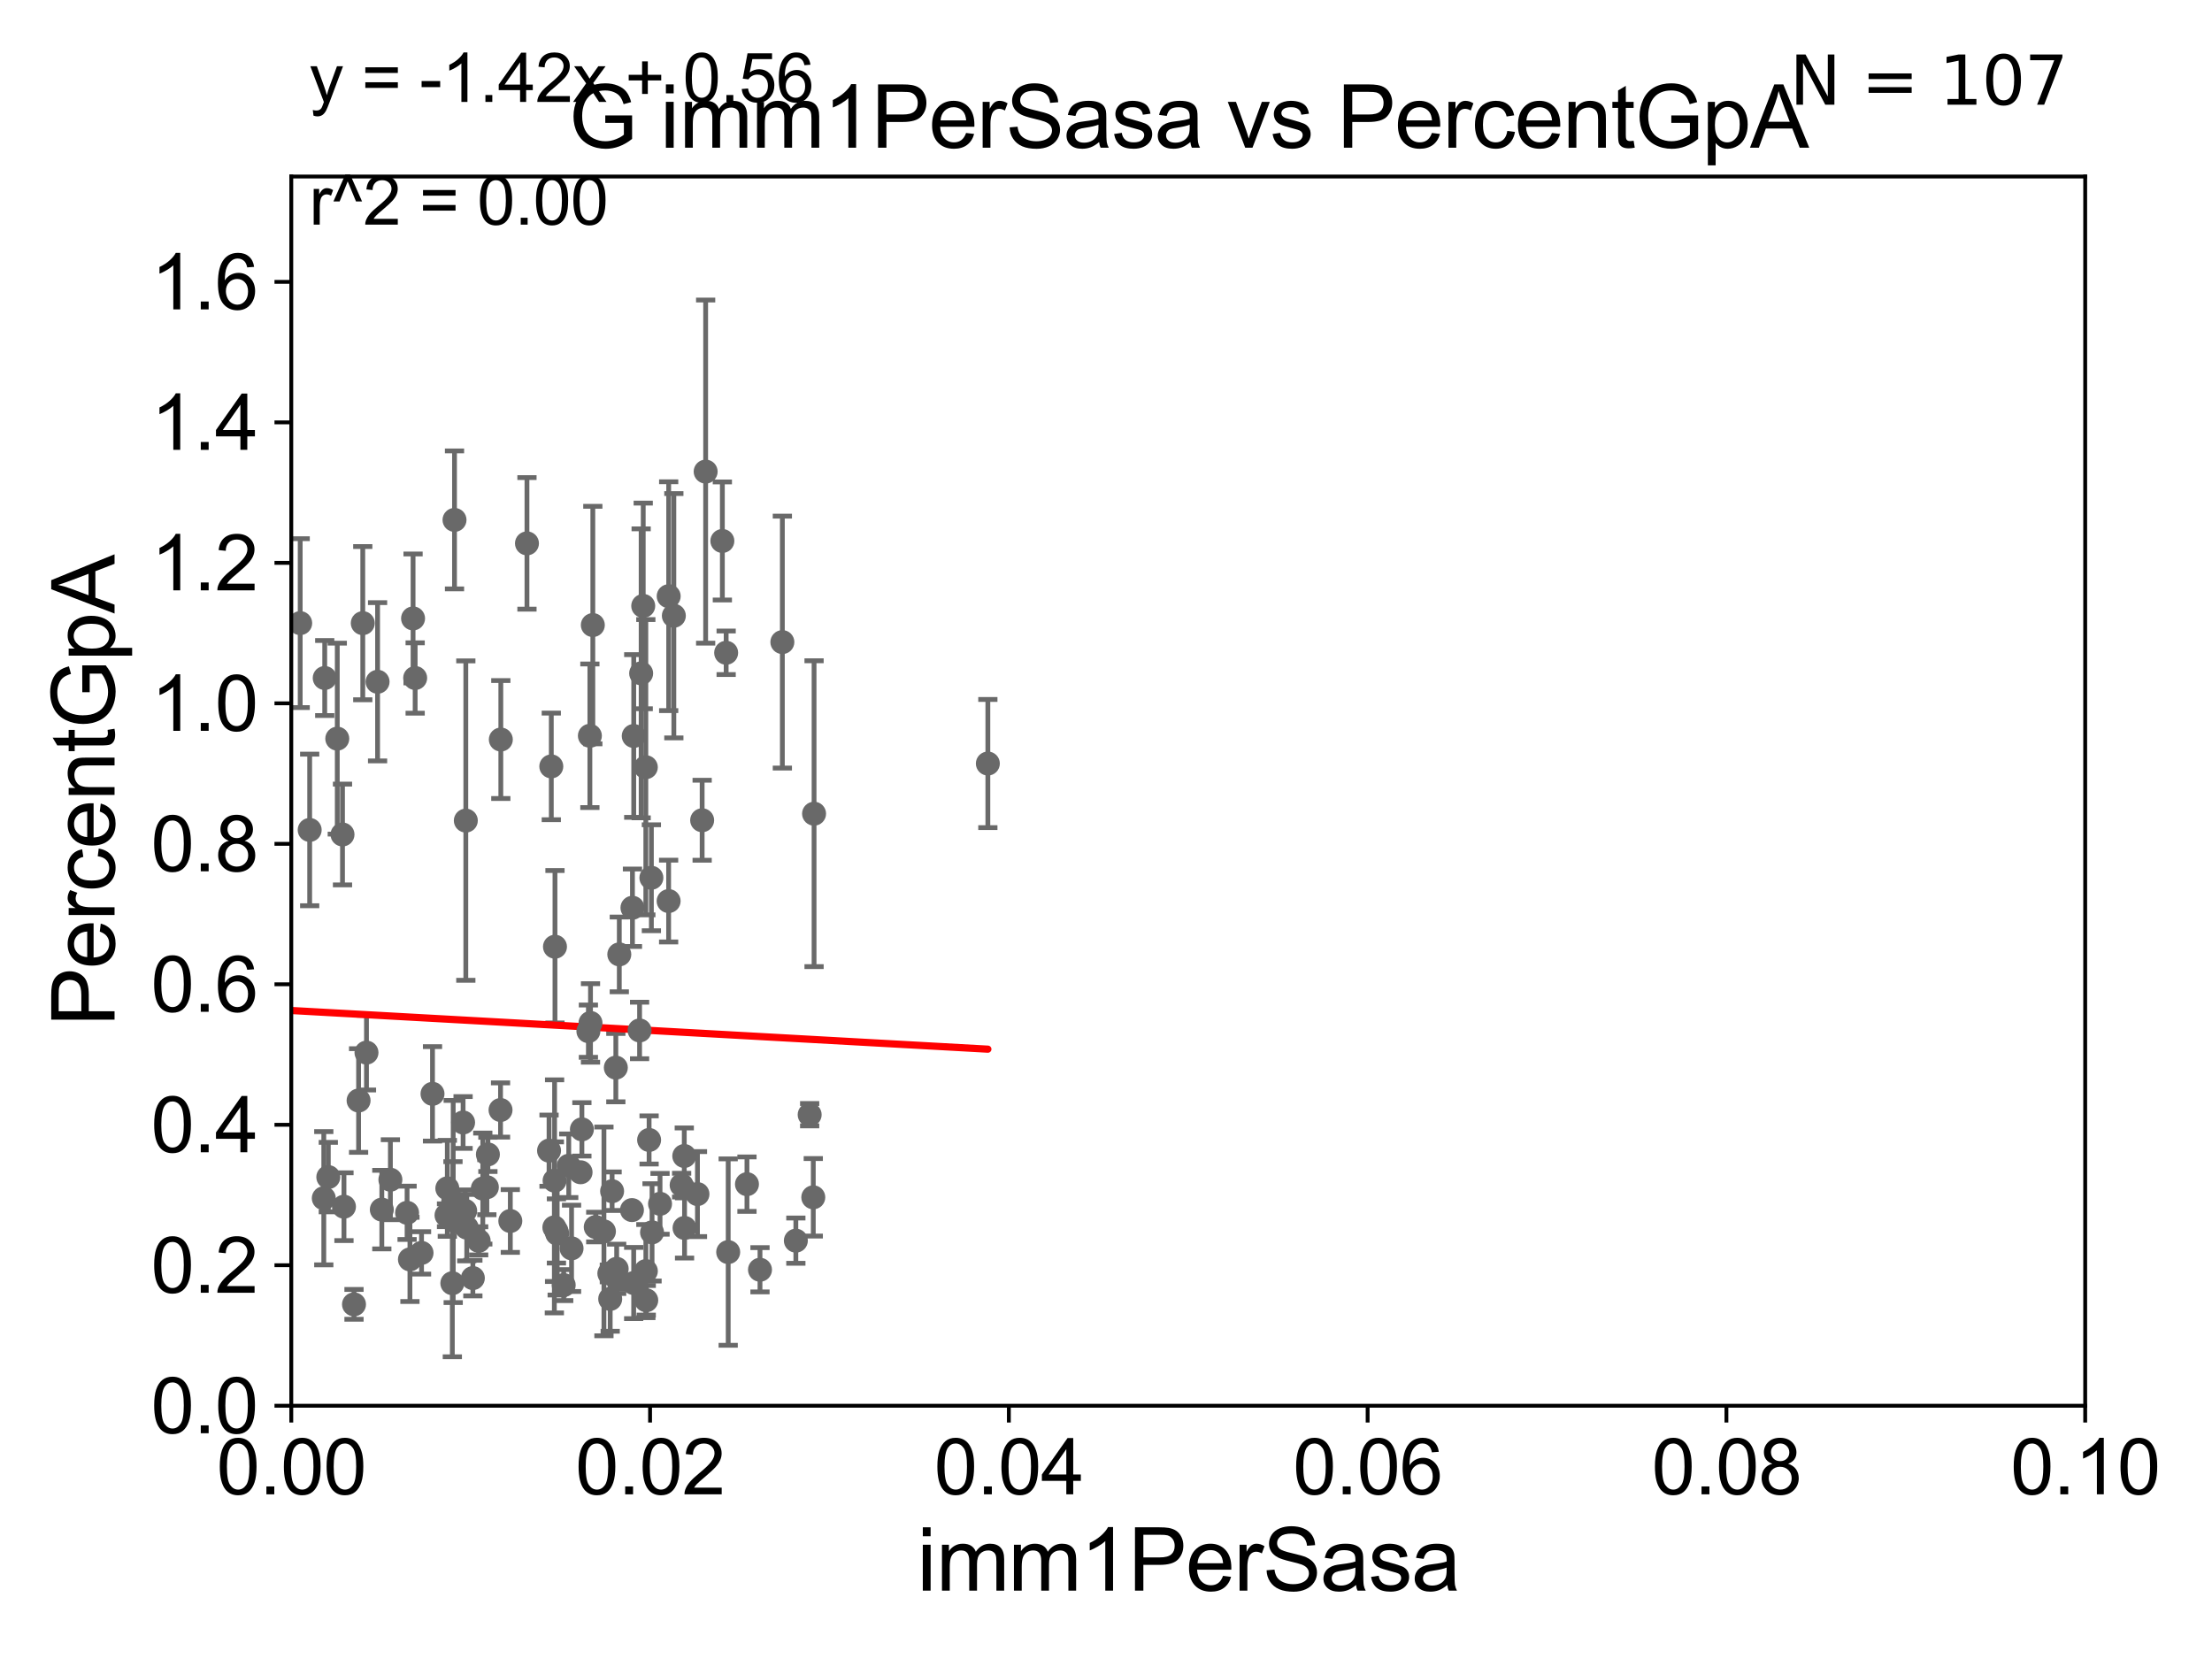 <?xml version="1.0" encoding="utf-8" standalone="no"?>
<!DOCTYPE svg PUBLIC "-//W3C//DTD SVG 1.1//EN"
  "http://www.w3.org/Graphics/SVG/1.1/DTD/svg11.dtd">
<svg xmlns:xlink="http://www.w3.org/1999/xlink" width="460.8pt" height="345.6pt" viewBox="0 0 460.8 345.6" xmlns="http://www.w3.org/2000/svg" version="1.1">
 <defs>
  <style type="text/css">*{stroke-linejoin: round; stroke-linecap: butt}</style>
 </defs>
 <g id="figure_1">
  <g id="patch_1">
   <path d="M 0 345.6 
L 460.8 345.6 
L 460.8 0 
L 0 0 
z
" style="fill: #ffffff"/>
  </g>
  <g id="axes_1">
   <g id="patch_2">
    <path d="M 60.68 292.84 
L 434.385 292.84 
L 434.385 36.775 
L 60.68 36.775 
z
" style="fill: #ffffff"/>
   </g>
   <g id="PathCollection_1">
    <defs>
     <path id="m67c42174e4" d="M 0 1.118 
C 0.297 1.118 0.581 1 0.791 0.791 
C 1 0.581 1.118 0.297 1.118 0 
C 1.118 -0.297 1 -0.581 0.791 -0.791 
C 0.581 -1 0.297 -1.118 0 -1.118 
C -0.297 -1.118 -0.581 -1 -0.791 -0.791 
C -1 -0.581 -1.118 -0.297 -1.118 0 
C -1.118 0.297 -1 0.581 -0.791 0.791 
C -0.581 1 -0.297 1.118 0 1.118 
z
" style="stroke: #696969"/>
    </defs>
    <g clip-path="url(#p6179239261)">
     <use xlink:href="#m67c42174e4" x="67.646" y="141.24" style="fill: #696969; stroke: #696969"/>
     <use xlink:href="#m67c42174e4" x="124.103" y="255.615" style="fill: #696969; stroke: #696969"/>
     <use xlink:href="#m67c42174e4" x="114.845" y="159.655" style="fill: #696969; stroke: #696969"/>
     <use xlink:href="#m67c42174e4" x="96.909" y="252.243" style="fill: #696969; stroke: #696969"/>
     <use xlink:href="#m67c42174e4" x="84.804" y="252.65" style="fill: #696969; stroke: #696969"/>
     <use xlink:href="#m67c42174e4" x="100.575" y="247.602" style="fill: #696969; stroke: #696969"/>
     <use xlink:href="#m67c42174e4" x="128.464" y="264.321" style="fill: #696969; stroke: #696969"/>
     <use xlink:href="#m67c42174e4" x="86.049" y="128.83" style="fill: #696969; stroke: #696969"/>
     <use xlink:href="#m67c42174e4" x="98.505" y="266.248" style="fill: #696969; stroke: #696969"/>
     <use xlink:href="#m67c42174e4" x="117.43" y="267.707" style="fill: #696969; stroke: #696969"/>
     <use xlink:href="#m67c42174e4" x="127.115" y="270.59" style="fill: #696969; stroke: #696969"/>
     <use xlink:href="#m67c42174e4" x="90.099" y="227.866" style="fill: #696969; stroke: #696969"/>
     <use xlink:href="#m67c42174e4" x="106.308" y="254.355" style="fill: #696969; stroke: #696969"/>
     <use xlink:href="#m67c42174e4" x="137.498" y="250.776" style="fill: #696969; stroke: #696969"/>
     <use xlink:href="#m67c42174e4" x="128.57" y="266.393" style="fill: #696969; stroke: #696969"/>
     <use xlink:href="#m67c42174e4" x="115.914" y="256.432" style="fill: #696969; stroke: #696969"/>
     <use xlink:href="#m67c42174e4" x="116.072" y="256.984" style="fill: #696969; stroke: #696969"/>
     <use xlink:href="#m67c42174e4" x="131.646" y="252.081" style="fill: #696969; stroke: #696969"/>
     <use xlink:href="#m67c42174e4" x="205.788" y="159.059" style="fill: #696969; stroke: #696969"/>
     <use xlink:href="#m67c42174e4" x="71.655" y="251.376" style="fill: #696969; stroke: #696969"/>
     <use xlink:href="#m67c42174e4" x="67.451" y="249.613" style="fill: #696969; stroke: #696969"/>
     <use xlink:href="#m67c42174e4" x="104.27" y="231.234" style="fill: #696969; stroke: #696969"/>
     <use xlink:href="#m67c42174e4" x="139.3" y="124.199" style="fill: #696969; stroke: #696969"/>
     <use xlink:href="#m67c42174e4" x="81.326" y="245.754" style="fill: #696969; stroke: #696969"/>
     <use xlink:href="#m67c42174e4" x="73.745" y="271.722" style="fill: #696969; stroke: #696969"/>
     <use xlink:href="#m67c42174e4" x="96.47" y="233.836" style="fill: #696969; stroke: #696969"/>
     <use xlink:href="#m67c42174e4" x="135.695" y="182.855" style="fill: #696969; stroke: #696969"/>
     <use xlink:href="#m67c42174e4" x="78.656" y="142.026" style="fill: #696969; stroke: #696969"/>
     <use xlink:href="#m67c42174e4" x="101.422" y="247.319" style="fill: #696969; stroke: #696969"/>
     <use xlink:href="#m67c42174e4" x="87.814" y="261.002" style="fill: #696969; stroke: #696969"/>
     <use xlink:href="#m67c42174e4" x="85.397" y="262.358" style="fill: #696969; stroke: #696969"/>
     <use xlink:href="#m67c42174e4" x="126.937" y="265.277" style="fill: #696969; stroke: #696969"/>
     <use xlink:href="#m67c42174e4" x="40.869" y="204.363" style="fill: #696969; stroke: #696969"/>
     <use xlink:href="#m67c42174e4" x="145.295" y="248.751" style="fill: #696969; stroke: #696969"/>
     <use xlink:href="#m67c42174e4" x="41.991" y="250.009" style="fill: #696969; stroke: #696969"/>
     <use xlink:href="#m67c42174e4" x="151.697" y="260.834" style="fill: #696969; stroke: #696969"/>
     <use xlink:href="#m67c42174e4" x="169.585" y="169.507" style="fill: #696969; stroke: #696969"/>
     <use xlink:href="#m67c42174e4" x="68.393" y="245.21" style="fill: #696969; stroke: #696969"/>
     <use xlink:href="#m67c42174e4" x="115.482" y="255.685" style="fill: #696969; stroke: #696969"/>
     <use xlink:href="#m67c42174e4" x="121.22" y="235.267" style="fill: #696969; stroke: #696969"/>
     <use xlink:href="#m67c42174e4" x="52.725" y="179.153" style="fill: #696969; stroke: #696969"/>
     <use xlink:href="#m67c42174e4" x="128.289" y="222.406" style="fill: #696969; stroke: #696969"/>
     <use xlink:href="#m67c42174e4" x="158.321" y="264.513" style="fill: #696969; stroke: #696969"/>
     <use xlink:href="#m67c42174e4" x="142.547" y="240.815" style="fill: #696969; stroke: #696969"/>
     <use xlink:href="#m67c42174e4" x="132.008" y="267.277" style="fill: #696969; stroke: #696969"/>
     <use xlink:href="#m67c42174e4" x="135.833" y="256.723" style="fill: #696969; stroke: #696969"/>
     <use xlink:href="#m67c42174e4" x="139.288" y="187.708" style="fill: #696969; stroke: #696969"/>
     <use xlink:href="#m67c42174e4" x="135.22" y="237.474" style="fill: #696969; stroke: #696969"/>
     <use xlink:href="#m67c42174e4" x="155.606" y="246.685" style="fill: #696969; stroke: #696969"/>
     <use xlink:href="#m67c42174e4" x="141.998" y="246.885" style="fill: #696969; stroke: #696969"/>
     <use xlink:href="#m67c42174e4" x="97.235" y="255.743" style="fill: #696969; stroke: #696969"/>
     <use xlink:href="#m67c42174e4" x="51.42" y="133.316" style="fill: #696969; stroke: #696969"/>
     <use xlink:href="#m67c42174e4" x="168.668" y="232.212" style="fill: #696969; stroke: #696969"/>
     <use xlink:href="#m67c42174e4" x="118.48" y="242.849" style="fill: #696969; stroke: #696969"/>
     <use xlink:href="#m67c42174e4" x="71.349" y="173.84" style="fill: #696969; stroke: #696969"/>
     <use xlink:href="#m67c42174e4" x="93.185" y="247.556" style="fill: #696969; stroke: #696969"/>
     <use xlink:href="#m67c42174e4" x="94.23" y="267.317" style="fill: #696969; stroke: #696969"/>
     <use xlink:href="#m67c42174e4" x="125.811" y="256.522" style="fill: #696969; stroke: #696969"/>
     <use xlink:href="#m67c42174e4" x="119.066" y="260.054" style="fill: #696969; stroke: #696969"/>
     <use xlink:href="#m67c42174e4" x="64.512" y="172.893" style="fill: #696969; stroke: #696969"/>
     <use xlink:href="#m67c42174e4" x="97.04" y="170.946" style="fill: #696969; stroke: #696969"/>
     <use xlink:href="#m67c42174e4" x="70.261" y="153.873" style="fill: #696969; stroke: #696969"/>
     <use xlink:href="#m67c42174e4" x="58.526" y="255.283" style="fill: #696969; stroke: #696969"/>
     <use xlink:href="#m67c42174e4" x="120.944" y="244.202" style="fill: #696969; stroke: #696969"/>
     <use xlink:href="#m67c42174e4" x="94.363" y="254.207" style="fill: #696969; stroke: #696969"/>
     <use xlink:href="#m67c42174e4" x="94.411" y="250.292" style="fill: #696969; stroke: #696969"/>
     <use xlink:href="#m67c42174e4" x="76.346" y="219.277" style="fill: #696969; stroke: #696969"/>
     <use xlink:href="#m67c42174e4" x="134.545" y="264.792" style="fill: #696969; stroke: #696969"/>
     <use xlink:href="#m67c42174e4" x="115.612" y="197.218" style="fill: #696969; stroke: #696969"/>
     <use xlink:href="#m67c42174e4" x="142.605" y="255.803" style="fill: #696969; stroke: #696969"/>
     <use xlink:href="#m67c42174e4" x="129.011" y="198.817" style="fill: #696969; stroke: #696969"/>
     <use xlink:href="#m67c42174e4" x="127.513" y="248.15" style="fill: #696969; stroke: #696969"/>
     <use xlink:href="#m67c42174e4" x="93.018" y="253.157" style="fill: #696969; stroke: #696969"/>
     <use xlink:href="#m67c42174e4" x="79.541" y="251.983" style="fill: #696969; stroke: #696969"/>
     <use xlink:href="#m67c42174e4" x="169.421" y="249.421" style="fill: #696969; stroke: #696969"/>
     <use xlink:href="#m67c42174e4" x="104.331" y="154.059" style="fill: #696969; stroke: #696969"/>
     <use xlink:href="#m67c42174e4" x="151.271" y="135.984" style="fill: #696969; stroke: #696969"/>
     <use xlink:href="#m67c42174e4" x="134.626" y="270.872" style="fill: #696969; stroke: #696969"/>
     <use xlink:href="#m67c42174e4" x="140.375" y="128.271" style="fill: #696969; stroke: #696969"/>
     <use xlink:href="#m67c42174e4" x="48.309" y="164.96" style="fill: #696969; stroke: #696969"/>
     <use xlink:href="#m67c42174e4" x="57.849" y="158.81" style="fill: #696969; stroke: #696969"/>
     <use xlink:href="#m67c42174e4" x="75.572" y="129.815" style="fill: #696969; stroke: #696969"/>
     <use xlink:href="#m67c42174e4" x="122.884" y="153.276" style="fill: #696969; stroke: #696969"/>
     <use xlink:href="#m67c42174e4" x="74.701" y="229.259" style="fill: #696969; stroke: #696969"/>
     <use xlink:href="#m67c42174e4" x="146.27" y="170.873" style="fill: #696969; stroke: #696969"/>
     <use xlink:href="#m67c42174e4" x="115.532" y="245.953" style="fill: #696969; stroke: #696969"/>
     <use xlink:href="#m67c42174e4" x="162.98" y="133.761" style="fill: #696969; stroke: #696969"/>
     <use xlink:href="#m67c42174e4" x="132.019" y="153.321" style="fill: #696969; stroke: #696969"/>
     <use xlink:href="#m67c42174e4" x="99.715" y="258.487" style="fill: #696969; stroke: #696969"/>
     <use xlink:href="#m67c42174e4" x="131.753" y="189.101" style="fill: #696969; stroke: #696969"/>
     <use xlink:href="#m67c42174e4" x="133.563" y="140.27" style="fill: #696969; stroke: #696969"/>
     <use xlink:href="#m67c42174e4" x="134.537" y="159.824" style="fill: #696969; stroke: #696969"/>
     <use xlink:href="#m67c42174e4" x="147" y="98.244" style="fill: #696969; stroke: #696969"/>
     <use xlink:href="#m67c42174e4" x="122.574" y="214.811" style="fill: #696969; stroke: #696969"/>
     <use xlink:href="#m67c42174e4" x="101.638" y="240.484" style="fill: #696969; stroke: #696969"/>
     <use xlink:href="#m67c42174e4" x="43.014" y="177.53" style="fill: #696969; stroke: #696969"/>
     <use xlink:href="#m67c42174e4" x="94.684" y="108.307" style="fill: #696969; stroke: #696969"/>
     <use xlink:href="#m67c42174e4" x="114.377" y="239.704" style="fill: #696969; stroke: #696969"/>
     <use xlink:href="#m67c42174e4" x="133.996" y="126.225" style="fill: #696969; stroke: #696969"/>
     <use xlink:href="#m67c42174e4" x="133.238" y="214.664" style="fill: #696969; stroke: #696969"/>
     <use xlink:href="#m67c42174e4" x="86.486" y="141.241" style="fill: #696969; stroke: #696969"/>
     <use xlink:href="#m67c42174e4" x="109.776" y="113.195" style="fill: #696969; stroke: #696969"/>
     <use xlink:href="#m67c42174e4" x="123.496" y="130.211" style="fill: #696969; stroke: #696969"/>
     <use xlink:href="#m67c42174e4" x="165.791" y="258.452" style="fill: #696969; stroke: #696969"/>
     <use xlink:href="#m67c42174e4" x="123.012" y="213.098" style="fill: #696969; stroke: #696969"/>
     <use xlink:href="#m67c42174e4" x="150.48" y="112.694" style="fill: #696969; stroke: #696969"/>
     <use xlink:href="#m67c42174e4" x="62.536" y="129.809" style="fill: #696969; stroke: #696969"/>
    </g>
   </g>
   <g id="matplotlib.axis_1">
    <g id="xtick_1">
     <g id="line2d_1">
      <defs>
       <path id="ma156e78869" d="M 0 0 
L 0 3.5 
" style="stroke: #000000; stroke-width: 0.8"/>
      </defs>
      <g>
       <use xlink:href="#ma156e78869" x="60.68" y="292.84" style="stroke: #000000; stroke-width: 0.8"/>
      </g>
     </g>
     <g id="text_1">
      <!-- 0.00 -->
      <g transform="translate(45.111 311.293)scale(0.16 -0.16)">
       <defs>
        <path id="ArialMT-30" d="M 266 2259 
Q 266 3072 433 3567 
Q 600 4063 929 4331 
Q 1259 4600 1759 4600 
Q 2128 4600 2406 4451 
Q 2684 4303 2865 4023 
Q 3047 3744 3150 3342 
Q 3253 2941 3253 2259 
Q 3253 1453 3087 958 
Q 2922 463 2592 192 
Q 2263 -78 1759 -78 
Q 1097 -78 719 397 
Q 266 969 266 2259 
z
M 844 2259 
Q 844 1131 1108 757 
Q 1372 384 1759 384 
Q 2147 384 2411 759 
Q 2675 1134 2675 2259 
Q 2675 3391 2411 3762 
Q 2147 4134 1753 4134 
Q 1366 4134 1134 3806 
Q 844 3388 844 2259 
z
" transform="scale(0.016)"/>
        <path id="ArialMT-2e" d="M 581 0 
L 581 641 
L 1222 641 
L 1222 0 
L 581 0 
z
" transform="scale(0.016)"/>
       </defs>
       <use xlink:href="#ArialMT-30"/>
       <use xlink:href="#ArialMT-2e" x="55.615"/>
       <use xlink:href="#ArialMT-30" x="83.398"/>
       <use xlink:href="#ArialMT-30" x="139.014"/>
      </g>
     </g>
    </g>
    <g id="xtick_2">
     <g id="line2d_2">
      <g>
       <use xlink:href="#ma156e78869" x="135.421" y="292.84" style="stroke: #000000; stroke-width: 0.8"/>
      </g>
     </g>
     <g id="text_2">
      <!-- 0.02 -->
      <g transform="translate(119.852 311.293)scale(0.16 -0.16)">
       <defs>
        <path id="ArialMT-32" d="M 3222 541 
L 3222 0 
L 194 0 
Q 188 203 259 391 
Q 375 700 629 1000 
Q 884 1300 1366 1694 
Q 2113 2306 2375 2664 
Q 2638 3022 2638 3341 
Q 2638 3675 2398 3904 
Q 2159 4134 1775 4134 
Q 1369 4134 1125 3890 
Q 881 3647 878 3216 
L 300 3275 
Q 359 3922 746 4261 
Q 1134 4600 1788 4600 
Q 2447 4600 2831 4234 
Q 3216 3869 3216 3328 
Q 3216 3053 3103 2787 
Q 2991 2522 2730 2228 
Q 2469 1934 1863 1422 
Q 1356 997 1212 845 
Q 1069 694 975 541 
L 3222 541 
z
" transform="scale(0.016)"/>
       </defs>
       <use xlink:href="#ArialMT-30"/>
       <use xlink:href="#ArialMT-2e" x="55.615"/>
       <use xlink:href="#ArialMT-30" x="83.398"/>
       <use xlink:href="#ArialMT-32" x="139.014"/>
      </g>
     </g>
    </g>
    <g id="xtick_3">
     <g id="line2d_3">
      <g>
       <use xlink:href="#ma156e78869" x="210.162" y="292.84" style="stroke: #000000; stroke-width: 0.8"/>
      </g>
     </g>
     <g id="text_3">
      <!-- 0.04 -->
      <g transform="translate(194.593 311.293)scale(0.16 -0.16)">
       <defs>
        <path id="ArialMT-34" d="M 2069 0 
L 2069 1097 
L 81 1097 
L 81 1613 
L 2172 4581 
L 2631 4581 
L 2631 1613 
L 3250 1613 
L 3250 1097 
L 2631 1097 
L 2631 0 
L 2069 0 
z
M 2069 1613 
L 2069 3678 
L 634 1613 
L 2069 1613 
z
" transform="scale(0.016)"/>
       </defs>
       <use xlink:href="#ArialMT-30"/>
       <use xlink:href="#ArialMT-2e" x="55.615"/>
       <use xlink:href="#ArialMT-30" x="83.398"/>
       <use xlink:href="#ArialMT-34" x="139.014"/>
      </g>
     </g>
    </g>
    <g id="xtick_4">
     <g id="line2d_4">
      <g>
       <use xlink:href="#ma156e78869" x="284.903" y="292.84" style="stroke: #000000; stroke-width: 0.8"/>
      </g>
     </g>
     <g id="text_4">
      <!-- 0.06 -->
      <g transform="translate(269.334 311.293)scale(0.16 -0.16)">
       <defs>
        <path id="ArialMT-36" d="M 3184 3459 
L 2625 3416 
Q 2550 3747 2413 3897 
Q 2184 4138 1850 4138 
Q 1581 4138 1378 3988 
Q 1113 3794 959 3422 
Q 806 3050 800 2363 
Q 1003 2672 1297 2822 
Q 1591 2972 1913 2972 
Q 2475 2972 2870 2558 
Q 3266 2144 3266 1488 
Q 3266 1056 3080 686 
Q 2894 316 2569 119 
Q 2244 -78 1831 -78 
Q 1128 -78 684 439 
Q 241 956 241 2144 
Q 241 3472 731 4075 
Q 1159 4600 1884 4600 
Q 2425 4600 2770 4297 
Q 3116 3994 3184 3459 
z
M 888 1484 
Q 888 1194 1011 928 
Q 1134 663 1356 523 
Q 1578 384 1822 384 
Q 2178 384 2434 671 
Q 2691 959 2691 1453 
Q 2691 1928 2437 2201 
Q 2184 2475 1800 2475 
Q 1419 2475 1153 2201 
Q 888 1928 888 1484 
z
" transform="scale(0.016)"/>
       </defs>
       <use xlink:href="#ArialMT-30"/>
       <use xlink:href="#ArialMT-2e" x="55.615"/>
       <use xlink:href="#ArialMT-30" x="83.398"/>
       <use xlink:href="#ArialMT-36" x="139.014"/>
      </g>
     </g>
    </g>
    <g id="xtick_5">
     <g id="line2d_5">
      <g>
       <use xlink:href="#ma156e78869" x="359.644" y="292.84" style="stroke: #000000; stroke-width: 0.8"/>
      </g>
     </g>
     <g id="text_5">
      <!-- 0.08 -->
      <g transform="translate(344.075 311.293)scale(0.16 -0.16)">
       <defs>
        <path id="ArialMT-38" d="M 1131 2484 
Q 781 2613 612 2850 
Q 444 3088 444 3419 
Q 444 3919 803 4259 
Q 1163 4600 1759 4600 
Q 2359 4600 2725 4251 
Q 3091 3903 3091 3403 
Q 3091 3084 2923 2848 
Q 2756 2613 2416 2484 
Q 2838 2347 3058 2040 
Q 3278 1734 3278 1309 
Q 3278 722 2862 322 
Q 2447 -78 1769 -78 
Q 1091 -78 675 323 
Q 259 725 259 1325 
Q 259 1772 486 2073 
Q 713 2375 1131 2484 
z
M 1019 3438 
Q 1019 3113 1228 2906 
Q 1438 2700 1772 2700 
Q 2097 2700 2305 2904 
Q 2513 3109 2513 3406 
Q 2513 3716 2298 3927 
Q 2084 4138 1766 4138 
Q 1444 4138 1231 3931 
Q 1019 3725 1019 3438 
z
M 838 1322 
Q 838 1081 952 856 
Q 1066 631 1291 507 
Q 1516 384 1775 384 
Q 2178 384 2440 643 
Q 2703 903 2703 1303 
Q 2703 1709 2433 1975 
Q 2163 2241 1756 2241 
Q 1359 2241 1098 1978 
Q 838 1716 838 1322 
z
" transform="scale(0.016)"/>
       </defs>
       <use xlink:href="#ArialMT-30"/>
       <use xlink:href="#ArialMT-2e" x="55.615"/>
       <use xlink:href="#ArialMT-30" x="83.398"/>
       <use xlink:href="#ArialMT-38" x="139.014"/>
      </g>
     </g>
    </g>
    <g id="xtick_6">
     <g id="line2d_6">
      <g>
       <use xlink:href="#ma156e78869" x="434.385" y="292.84" style="stroke: #000000; stroke-width: 0.8"/>
      </g>
     </g>
     <g id="text_6">
      <!-- 0.10 -->
      <g transform="translate(418.816 311.293)scale(0.16 -0.16)">
       <defs>
        <path id="ArialMT-31" d="M 2384 0 
L 1822 0 
L 1822 3584 
Q 1619 3391 1289 3197 
Q 959 3003 697 2906 
L 697 3450 
Q 1169 3672 1522 3987 
Q 1875 4303 2022 4600 
L 2384 4600 
L 2384 0 
z
" transform="scale(0.016)"/>
       </defs>
       <use xlink:href="#ArialMT-30"/>
       <use xlink:href="#ArialMT-2e" x="55.615"/>
       <use xlink:href="#ArialMT-31" x="83.398"/>
       <use xlink:href="#ArialMT-30" x="139.014"/>
      </g>
     </g>
    </g>
    <g id="text_7">
     <!-- imm1PerSasa -->
     <g transform="translate(191.017 331.357)scale(0.18 -0.18)">
      <defs>
       <path id="ArialMT-69" d="M 425 3934 
L 425 4581 
L 988 4581 
L 988 3934 
L 425 3934 
z
M 425 0 
L 425 3319 
L 988 3319 
L 988 0 
L 425 0 
z
" transform="scale(0.016)"/>
       <path id="ArialMT-6d" d="M 422 0 
L 422 3319 
L 925 3319 
L 925 2853 
Q 1081 3097 1340 3245 
Q 1600 3394 1931 3394 
Q 2300 3394 2536 3241 
Q 2772 3088 2869 2813 
Q 3263 3394 3894 3394 
Q 4388 3394 4653 3120 
Q 4919 2847 4919 2278 
L 4919 0 
L 4359 0 
L 4359 2091 
Q 4359 2428 4304 2576 
Q 4250 2725 4106 2815 
Q 3963 2906 3769 2906 
Q 3419 2906 3187 2673 
Q 2956 2441 2956 1928 
L 2956 0 
L 2394 0 
L 2394 2156 
Q 2394 2531 2256 2718 
Q 2119 2906 1806 2906 
Q 1569 2906 1367 2781 
Q 1166 2656 1075 2415 
Q 984 2175 984 1722 
L 984 0 
L 422 0 
z
" transform="scale(0.016)"/>
       <path id="ArialMT-50" d="M 494 0 
L 494 4581 
L 2222 4581 
Q 2678 4581 2919 4538 
Q 3256 4481 3484 4323 
Q 3713 4166 3852 3881 
Q 3991 3597 3991 3256 
Q 3991 2672 3619 2267 
Q 3247 1863 2275 1863 
L 1100 1863 
L 1100 0 
L 494 0 
z
M 1100 2403 
L 2284 2403 
Q 2872 2403 3119 2622 
Q 3366 2841 3366 3238 
Q 3366 3525 3220 3729 
Q 3075 3934 2838 4000 
Q 2684 4041 2272 4041 
L 1100 4041 
L 1100 2403 
z
" transform="scale(0.016)"/>
       <path id="ArialMT-65" d="M 2694 1069 
L 3275 997 
Q 3138 488 2766 206 
Q 2394 -75 1816 -75 
Q 1088 -75 661 373 
Q 234 822 234 1631 
Q 234 2469 665 2931 
Q 1097 3394 1784 3394 
Q 2450 3394 2872 2941 
Q 3294 2488 3294 1666 
Q 3294 1616 3291 1516 
L 816 1516 
Q 847 969 1125 678 
Q 1403 388 1819 388 
Q 2128 388 2347 550 
Q 2566 713 2694 1069 
z
M 847 1978 
L 2700 1978 
Q 2663 2397 2488 2606 
Q 2219 2931 1791 2931 
Q 1403 2931 1139 2672 
Q 875 2413 847 1978 
z
" transform="scale(0.016)"/>
       <path id="ArialMT-72" d="M 416 0 
L 416 3319 
L 922 3319 
L 922 2816 
Q 1116 3169 1280 3281 
Q 1444 3394 1641 3394 
Q 1925 3394 2219 3213 
L 2025 2691 
Q 1819 2813 1613 2813 
Q 1428 2813 1281 2702 
Q 1134 2591 1072 2394 
Q 978 2094 978 1738 
L 978 0 
L 416 0 
z
" transform="scale(0.016)"/>
       <path id="ArialMT-53" d="M 288 1472 
L 859 1522 
Q 900 1178 1048 958 
Q 1197 738 1509 602 
Q 1822 466 2213 466 
Q 2559 466 2825 569 
Q 3091 672 3220 851 
Q 3350 1031 3350 1244 
Q 3350 1459 3225 1620 
Q 3100 1781 2813 1891 
Q 2628 1963 1997 2114 
Q 1366 2266 1113 2400 
Q 784 2572 623 2826 
Q 463 3081 463 3397 
Q 463 3744 659 4045 
Q 856 4347 1234 4503 
Q 1613 4659 2075 4659 
Q 2584 4659 2973 4495 
Q 3363 4331 3572 4012 
Q 3781 3694 3797 3291 
L 3216 3247 
Q 3169 3681 2898 3903 
Q 2628 4125 2100 4125 
Q 1550 4125 1298 3923 
Q 1047 3722 1047 3438 
Q 1047 3191 1225 3031 
Q 1400 2872 2139 2705 
Q 2878 2538 3153 2413 
Q 3553 2228 3743 1945 
Q 3934 1663 3934 1294 
Q 3934 928 3725 604 
Q 3516 281 3123 101 
Q 2731 -78 2241 -78 
Q 1619 -78 1198 103 
Q 778 284 539 648 
Q 300 1013 288 1472 
z
" transform="scale(0.016)"/>
       <path id="ArialMT-61" d="M 2588 409 
Q 2275 144 1986 34 
Q 1697 -75 1366 -75 
Q 819 -75 525 192 
Q 231 459 231 875 
Q 231 1119 342 1320 
Q 453 1522 633 1644 
Q 813 1766 1038 1828 
Q 1203 1872 1538 1913 
Q 2219 1994 2541 2106 
Q 2544 2222 2544 2253 
Q 2544 2597 2384 2738 
Q 2169 2928 1744 2928 
Q 1347 2928 1158 2789 
Q 969 2650 878 2297 
L 328 2372 
Q 403 2725 575 2942 
Q 747 3159 1072 3276 
Q 1397 3394 1825 3394 
Q 2250 3394 2515 3294 
Q 2781 3194 2906 3042 
Q 3031 2891 3081 2659 
Q 3109 2516 3109 2141 
L 3109 1391 
Q 3109 606 3145 398 
Q 3181 191 3288 0 
L 2700 0 
Q 2613 175 2588 409 
z
M 2541 1666 
Q 2234 1541 1622 1453 
Q 1275 1403 1131 1340 
Q 988 1278 909 1158 
Q 831 1038 831 891 
Q 831 666 1001 516 
Q 1172 366 1500 366 
Q 1825 366 2078 508 
Q 2331 650 2450 897 
Q 2541 1088 2541 1459 
L 2541 1666 
z
" transform="scale(0.016)"/>
       <path id="ArialMT-73" d="M 197 991 
L 753 1078 
Q 800 744 1014 566 
Q 1228 388 1613 388 
Q 2000 388 2187 545 
Q 2375 703 2375 916 
Q 2375 1106 2209 1216 
Q 2094 1291 1634 1406 
Q 1016 1563 777 1677 
Q 538 1791 414 1992 
Q 291 2194 291 2438 
Q 291 2659 392 2848 
Q 494 3038 669 3163 
Q 800 3259 1026 3326 
Q 1253 3394 1513 3394 
Q 1903 3394 2198 3281 
Q 2494 3169 2634 2976 
Q 2775 2784 2828 2463 
L 2278 2388 
Q 2241 2644 2061 2787 
Q 1881 2931 1553 2931 
Q 1166 2931 1000 2803 
Q 834 2675 834 2503 
Q 834 2394 903 2306 
Q 972 2216 1119 2156 
Q 1203 2125 1616 2013 
Q 2213 1853 2448 1751 
Q 2684 1650 2818 1456 
Q 2953 1263 2953 975 
Q 2953 694 2789 445 
Q 2625 197 2315 61 
Q 2006 -75 1616 -75 
Q 969 -75 630 194 
Q 291 463 197 991 
z
" transform="scale(0.016)"/>
      </defs>
      <use xlink:href="#ArialMT-69"/>
      <use xlink:href="#ArialMT-6d" x="22.217"/>
      <use xlink:href="#ArialMT-6d" x="105.518"/>
      <use xlink:href="#ArialMT-31" x="188.818"/>
      <use xlink:href="#ArialMT-50" x="244.434"/>
      <use xlink:href="#ArialMT-65" x="311.133"/>
      <use xlink:href="#ArialMT-72" x="366.748"/>
      <use xlink:href="#ArialMT-53" x="400.049"/>
      <use xlink:href="#ArialMT-61" x="466.748"/>
      <use xlink:href="#ArialMT-73" x="522.363"/>
      <use xlink:href="#ArialMT-61" x="572.363"/>
     </g>
    </g>
   </g>
   <g id="matplotlib.axis_2">
    <g id="ytick_1">
     <g id="line2d_7">
      <defs>
       <path id="m4356a0c6ac" d="M 0 0 
L -3.5 0 
" style="stroke: #000000; stroke-width: 0.8"/>
      </defs>
      <g>
       <use xlink:href="#m4356a0c6ac" x="60.68" y="292.84" style="stroke: #000000; stroke-width: 0.8"/>
      </g>
     </g>
     <g id="text_8">
      <!-- 0.0 -->
      <g transform="translate(31.44 298.566)scale(0.16 -0.16)">
       <use xlink:href="#ArialMT-30"/>
       <use xlink:href="#ArialMT-2e" x="55.615"/>
       <use xlink:href="#ArialMT-30" x="83.398"/>
      </g>
     </g>
    </g>
    <g id="ytick_2">
     <g id="line2d_8">
      <g>
       <use xlink:href="#m4356a0c6ac" x="60.68" y="263.575" style="stroke: #000000; stroke-width: 0.8"/>
      </g>
     </g>
     <g id="text_9">
      <!-- 0.2 -->
      <g transform="translate(31.44 269.302)scale(0.16 -0.16)">
       <use xlink:href="#ArialMT-30"/>
       <use xlink:href="#ArialMT-2e" x="55.615"/>
       <use xlink:href="#ArialMT-32" x="83.398"/>
      </g>
     </g>
    </g>
    <g id="ytick_3">
     <g id="line2d_9">
      <g>
       <use xlink:href="#m4356a0c6ac" x="60.68" y="234.311" style="stroke: #000000; stroke-width: 0.8"/>
      </g>
     </g>
     <g id="text_10">
      <!-- 0.4 -->
      <g transform="translate(31.44 240.037)scale(0.16 -0.16)">
       <use xlink:href="#ArialMT-30"/>
       <use xlink:href="#ArialMT-2e" x="55.615"/>
       <use xlink:href="#ArialMT-34" x="83.398"/>
      </g>
     </g>
    </g>
    <g id="ytick_4">
     <g id="line2d_10">
      <g>
       <use xlink:href="#m4356a0c6ac" x="60.68" y="205.046" style="stroke: #000000; stroke-width: 0.8"/>
      </g>
     </g>
     <g id="text_11">
      <!-- 0.6 -->
      <g transform="translate(31.44 210.772)scale(0.16 -0.16)">
       <use xlink:href="#ArialMT-30"/>
       <use xlink:href="#ArialMT-2e" x="55.615"/>
       <use xlink:href="#ArialMT-36" x="83.398"/>
      </g>
     </g>
    </g>
    <g id="ytick_5">
     <g id="line2d_11">
      <g>
       <use xlink:href="#m4356a0c6ac" x="60.68" y="175.782" style="stroke: #000000; stroke-width: 0.8"/>
      </g>
     </g>
     <g id="text_12">
      <!-- 0.8 -->
      <g transform="translate(31.44 181.508)scale(0.16 -0.16)">
       <use xlink:href="#ArialMT-30"/>
       <use xlink:href="#ArialMT-2e" x="55.615"/>
       <use xlink:href="#ArialMT-38" x="83.398"/>
      </g>
     </g>
    </g>
    <g id="ytick_6">
     <g id="line2d_12">
      <g>
       <use xlink:href="#m4356a0c6ac" x="60.68" y="146.517" style="stroke: #000000; stroke-width: 0.8"/>
      </g>
     </g>
     <g id="text_13">
      <!-- 1.0 -->
      <g transform="translate(31.44 152.243)scale(0.16 -0.16)">
       <use xlink:href="#ArialMT-31"/>
       <use xlink:href="#ArialMT-2e" x="55.615"/>
       <use xlink:href="#ArialMT-30" x="83.398"/>
      </g>
     </g>
    </g>
    <g id="ytick_7">
     <g id="line2d_13">
      <g>
       <use xlink:href="#m4356a0c6ac" x="60.68" y="117.252" style="stroke: #000000; stroke-width: 0.8"/>
      </g>
     </g>
     <g id="text_14">
      <!-- 1.2 -->
      <g transform="translate(31.44 122.979)scale(0.16 -0.16)">
       <use xlink:href="#ArialMT-31"/>
       <use xlink:href="#ArialMT-2e" x="55.615"/>
       <use xlink:href="#ArialMT-32" x="83.398"/>
      </g>
     </g>
    </g>
    <g id="ytick_8">
     <g id="line2d_14">
      <g>
       <use xlink:href="#m4356a0c6ac" x="60.68" y="87.988" style="stroke: #000000; stroke-width: 0.8"/>
      </g>
     </g>
     <g id="text_15">
      <!-- 1.4 -->
      <g transform="translate(31.44 93.714)scale(0.16 -0.16)">
       <use xlink:href="#ArialMT-31"/>
       <use xlink:href="#ArialMT-2e" x="55.615"/>
       <use xlink:href="#ArialMT-34" x="83.398"/>
      </g>
     </g>
    </g>
    <g id="ytick_9">
     <g id="line2d_15">
      <g>
       <use xlink:href="#m4356a0c6ac" x="60.68" y="58.723" style="stroke: #000000; stroke-width: 0.8"/>
      </g>
     </g>
     <g id="text_16">
      <!-- 1.6 -->
      <g transform="translate(31.44 64.45)scale(0.16 -0.16)">
       <use xlink:href="#ArialMT-31"/>
       <use xlink:href="#ArialMT-2e" x="55.615"/>
       <use xlink:href="#ArialMT-36" x="83.398"/>
      </g>
     </g>
    </g>
    <g id="text_17">
     <!-- PercentGpA -->
     <g transform="translate(23.863 213.831)rotate(-90)scale(0.18 -0.18)">
      <defs>
       <path id="ArialMT-63" d="M 2588 1216 
L 3141 1144 
Q 3050 572 2676 248 
Q 2303 -75 1759 -75 
Q 1078 -75 664 370 
Q 250 816 250 1647 
Q 250 2184 428 2587 
Q 606 2991 970 3192 
Q 1334 3394 1763 3394 
Q 2303 3394 2647 3120 
Q 2991 2847 3088 2344 
L 2541 2259 
Q 2463 2594 2264 2762 
Q 2066 2931 1784 2931 
Q 1359 2931 1093 2626 
Q 828 2322 828 1663 
Q 828 994 1084 691 
Q 1341 388 1753 388 
Q 2084 388 2306 591 
Q 2528 794 2588 1216 
z
" transform="scale(0.016)"/>
       <path id="ArialMT-6e" d="M 422 0 
L 422 3319 
L 928 3319 
L 928 2847 
Q 1294 3394 1984 3394 
Q 2284 3394 2536 3286 
Q 2788 3178 2913 3003 
Q 3038 2828 3088 2588 
Q 3119 2431 3119 2041 
L 3119 0 
L 2556 0 
L 2556 2019 
Q 2556 2363 2490 2533 
Q 2425 2703 2258 2804 
Q 2091 2906 1866 2906 
Q 1506 2906 1245 2678 
Q 984 2450 984 1813 
L 984 0 
L 422 0 
z
" transform="scale(0.016)"/>
       <path id="ArialMT-74" d="M 1650 503 
L 1731 6 
Q 1494 -44 1306 -44 
Q 1000 -44 831 53 
Q 663 150 594 308 
Q 525 466 525 972 
L 525 2881 
L 113 2881 
L 113 3319 
L 525 3319 
L 525 4141 
L 1084 4478 
L 1084 3319 
L 1650 3319 
L 1650 2881 
L 1084 2881 
L 1084 941 
Q 1084 700 1114 631 
Q 1144 563 1211 522 
Q 1278 481 1403 481 
Q 1497 481 1650 503 
z
" transform="scale(0.016)"/>
       <path id="ArialMT-47" d="M 2638 1797 
L 2638 2334 
L 4578 2338 
L 4578 638 
Q 4131 281 3656 101 
Q 3181 -78 2681 -78 
Q 2006 -78 1454 211 
Q 903 500 622 1047 
Q 341 1594 341 2269 
Q 341 2938 620 3517 
Q 900 4097 1425 4378 
Q 1950 4659 2634 4659 
Q 3131 4659 3532 4498 
Q 3934 4338 4162 4050 
Q 4391 3763 4509 3300 
L 3963 3150 
Q 3859 3500 3706 3700 
Q 3553 3900 3268 4020 
Q 2984 4141 2638 4141 
Q 2222 4141 1919 4014 
Q 1616 3888 1430 3681 
Q 1244 3475 1141 3228 
Q 966 2803 966 2306 
Q 966 1694 1177 1281 
Q 1388 869 1791 669 
Q 2194 469 2647 469 
Q 3041 469 3416 620 
Q 3791 772 3984 944 
L 3984 1797 
L 2638 1797 
z
" transform="scale(0.016)"/>
       <path id="ArialMT-70" d="M 422 -1272 
L 422 3319 
L 934 3319 
L 934 2888 
Q 1116 3141 1344 3267 
Q 1572 3394 1897 3394 
Q 2322 3394 2647 3175 
Q 2972 2956 3137 2557 
Q 3303 2159 3303 1684 
Q 3303 1175 3120 767 
Q 2938 359 2589 142 
Q 2241 -75 1856 -75 
Q 1575 -75 1351 44 
Q 1128 163 984 344 
L 984 -1272 
L 422 -1272 
z
M 931 1641 
Q 931 1000 1190 694 
Q 1450 388 1819 388 
Q 2194 388 2461 705 
Q 2728 1022 2728 1688 
Q 2728 2322 2467 2637 
Q 2206 2953 1844 2953 
Q 1484 2953 1207 2617 
Q 931 2281 931 1641 
z
" transform="scale(0.016)"/>
       <path id="ArialMT-41" d="M -9 0 
L 1750 4581 
L 2403 4581 
L 4278 0 
L 3588 0 
L 3053 1388 
L 1138 1388 
L 634 0 
L -9 0 
z
M 1313 1881 
L 2866 1881 
L 2388 3150 
Q 2169 3728 2063 4100 
Q 1975 3659 1816 3225 
L 1313 1881 
z
" transform="scale(0.016)"/>
      </defs>
      <use xlink:href="#ArialMT-50"/>
      <use xlink:href="#ArialMT-65" x="66.699"/>
      <use xlink:href="#ArialMT-72" x="122.314"/>
      <use xlink:href="#ArialMT-63" x="155.615"/>
      <use xlink:href="#ArialMT-65" x="205.615"/>
      <use xlink:href="#ArialMT-6e" x="261.23"/>
      <use xlink:href="#ArialMT-74" x="316.846"/>
      <use xlink:href="#ArialMT-47" x="344.629"/>
      <use xlink:href="#ArialMT-70" x="422.412"/>
      <use xlink:href="#ArialMT-41" x="478.027"/>
     </g>
    </g>
   </g>
   <g id="LineCollection_1">
    <path d="M 67.646 149.056 
L 67.646 133.425 
" clip-path="url(#p6179239261)" style="fill: none; stroke: #696969"/>
    <path d="M 124.103 258.705 
L 124.103 252.525 
" clip-path="url(#p6179239261)" style="fill: none; stroke: #696969"/>
    <path d="M 114.845 170.762 
L 114.845 148.549 
" clip-path="url(#p6179239261)" style="fill: none; stroke: #696969"/>
    <path d="M 96.909 256.6 
L 96.909 247.887 
" clip-path="url(#p6179239261)" style="fill: none; stroke: #696969"/>
    <path d="M 84.804 258.203 
L 84.804 247.098 
" clip-path="url(#p6179239261)" style="fill: none; stroke: #696969"/>
    <path d="M 100.575 259.163 
L 100.575 236.042 
" clip-path="url(#p6179239261)" style="fill: none; stroke: #696969"/>
    <path d="M 128.464 269.458 
L 128.464 259.183 
" clip-path="url(#p6179239261)" style="fill: none; stroke: #696969"/>
    <path d="M 86.049 142.256 
L 86.049 115.404 
" clip-path="url(#p6179239261)" style="fill: none; stroke: #696969"/>
    <path d="M 98.505 269.956 
L 98.505 262.541 
" clip-path="url(#p6179239261)" style="fill: none; stroke: #696969"/>
    <path d="M 117.43 270.937 
L 117.43 264.478 
" clip-path="url(#p6179239261)" style="fill: none; stroke: #696969"/>
    <path d="M 127.115 277.318 
L 127.115 263.863 
" clip-path="url(#p6179239261)" style="fill: none; stroke: #696969"/>
    <path d="M 90.099 237.702 
L 90.099 218.03 
" clip-path="url(#p6179239261)" style="fill: none; stroke: #696969"/>
    <path d="M 106.308 260.892 
L 106.308 247.818 
" clip-path="url(#p6179239261)" style="fill: none; stroke: #696969"/>
    <path d="M 137.498 257.105 
L 137.498 244.446 
" clip-path="url(#p6179239261)" style="fill: none; stroke: #696969"/>
    <path d="M 128.57 268.544 
L 128.57 264.241 
" clip-path="url(#p6179239261)" style="fill: none; stroke: #696969"/>
    <path d="M 115.914 263.115 
L 115.914 249.749 
" clip-path="url(#p6179239261)" style="fill: none; stroke: #696969"/>
    <path d="M 116.072 269.774 
L 116.072 244.195 
" clip-path="url(#p6179239261)" style="fill: none; stroke: #696969"/>
    <path d="M 131.646 253.009 
L 131.646 251.154 
" clip-path="url(#p6179239261)" style="fill: none; stroke: #696969"/>
    <path d="M 205.788 172.405 
L 205.788 145.712 
" clip-path="url(#p6179239261)" style="fill: none; stroke: #696969"/>
    <path d="M 71.655 258.437 
L 71.655 244.315 
" clip-path="url(#p6179239261)" style="fill: none; stroke: #696969"/>
    <path d="M 67.451 263.493 
L 67.451 235.733 
" clip-path="url(#p6179239261)" style="fill: none; stroke: #696969"/>
    <path d="M 104.27 236.884 
L 104.27 225.584 
" clip-path="url(#p6179239261)" style="fill: none; stroke: #696969"/>
    <path d="M 139.3 148.034 
L 139.3 100.364 
" clip-path="url(#p6179239261)" style="fill: none; stroke: #696969"/>
    <path d="M 81.326 254.087 
L 81.326 237.421 
" clip-path="url(#p6179239261)" style="fill: none; stroke: #696969"/>
    <path d="M 73.745 274.828 
L 73.745 268.615 
" clip-path="url(#p6179239261)" style="fill: none; stroke: #696969"/>
    <path d="M 96.47 239.232 
L 96.47 228.441 
" clip-path="url(#p6179239261)" style="fill: none; stroke: #696969"/>
    <path d="M 135.695 193.889 
L 135.695 171.821 
" clip-path="url(#p6179239261)" style="fill: none; stroke: #696969"/>
    <path d="M 78.656 158.513 
L 78.656 125.539 
" clip-path="url(#p6179239261)" style="fill: none; stroke: #696969"/>
    <path d="M 101.422 253.048 
L 101.422 241.591 
" clip-path="url(#p6179239261)" style="fill: none; stroke: #696969"/>
    <path d="M 87.814 265.417 
L 87.814 256.587 
" clip-path="url(#p6179239261)" style="fill: none; stroke: #696969"/>
    <path d="M 85.397 271.128 
L 85.397 253.587 
" clip-path="url(#p6179239261)" style="fill: none; stroke: #696969"/>
    <path d="M 126.937 267.031 
L 126.937 263.524 
" clip-path="url(#p6179239261)" style="fill: none; stroke: #696969"/>
    <path d="M 40.869 224.535 
L 40.869 184.191 
" clip-path="url(#p6179239261)" style="fill: none; stroke: #696969"/>
    <path d="M 145.295 257.604 
L 145.295 239.897 
" clip-path="url(#p6179239261)" style="fill: none; stroke: #696969"/>
    <path d="M 41.991 257.312 
L 41.991 242.705 
" clip-path="url(#p6179239261)" style="fill: none; stroke: #696969"/>
    <path d="M 151.697 280.25 
L 151.697 241.418 
" clip-path="url(#p6179239261)" style="fill: none; stroke: #696969"/>
    <path d="M 169.585 201.362 
L 169.585 137.652 
" clip-path="url(#p6179239261)" style="fill: none; stroke: #696969"/>
    <path d="M 68.393 252.444 
L 68.393 237.976 
" clip-path="url(#p6179239261)" style="fill: none; stroke: #696969"/>
    <path d="M 115.482 273.5 
L 115.482 237.871 
" clip-path="url(#p6179239261)" style="fill: none; stroke: #696969"/>
    <path d="M 121.22 240.826 
L 121.22 229.709 
" clip-path="url(#p6179239261)" style="fill: none; stroke: #696969"/>
    <path d="M 52.725 189.393 
L 52.725 168.912 
" clip-path="url(#p6179239261)" style="fill: none; stroke: #696969"/>
    <path d="M 128.289 229.527 
L 128.289 215.285 
" clip-path="url(#p6179239261)" style="fill: none; stroke: #696969"/>
    <path d="M 158.321 269.123 
L 158.321 259.904 
" clip-path="url(#p6179239261)" style="fill: none; stroke: #696969"/>
    <path d="M 142.547 246.66 
L 142.547 234.97 
" clip-path="url(#p6179239261)" style="fill: none; stroke: #696969"/>
    <path d="M 132.008 274.692 
L 132.008 259.863 
" clip-path="url(#p6179239261)" style="fill: none; stroke: #696969"/>
    <path d="M 135.833 266.86 
L 135.833 246.586 
" clip-path="url(#p6179239261)" style="fill: none; stroke: #696969"/>
    <path d="M 139.288 196.225 
L 139.288 179.191 
" clip-path="url(#p6179239261)" style="fill: none; stroke: #696969"/>
    <path d="M 135.22 242.487 
L 135.22 232.462 
" clip-path="url(#p6179239261)" style="fill: none; stroke: #696969"/>
    <path d="M 155.606 252.356 
L 155.606 241.013 
" clip-path="url(#p6179239261)" style="fill: none; stroke: #696969"/>
    <path d="M 141.998 249.355 
L 141.998 244.416 
" clip-path="url(#p6179239261)" style="fill: none; stroke: #696969"/>
    <path d="M 97.235 262.659 
L 97.235 248.826 
" clip-path="url(#p6179239261)" style="fill: none; stroke: #696969"/>
    <path d="M 51.42 150.319 
L 51.42 116.313 
" clip-path="url(#p6179239261)" style="fill: none; stroke: #696969"/>
    <path d="M 168.668 234.539 
L 168.668 229.884 
" clip-path="url(#p6179239261)" style="fill: none; stroke: #696969"/>
    <path d="M 118.48 249.472 
L 118.48 236.226 
" clip-path="url(#p6179239261)" style="fill: none; stroke: #696969"/>
    <path d="M 71.349 184.335 
L 71.349 163.345 
" clip-path="url(#p6179239261)" style="fill: none; stroke: #696969"/>
    <path d="M 93.185 257.55 
L 93.185 237.562 
" clip-path="url(#p6179239261)" style="fill: none; stroke: #696969"/>
    <path d="M 94.23 282.644 
L 94.23 251.989 
" clip-path="url(#p6179239261)" style="fill: none; stroke: #696969"/>
    <path d="M 125.811 278.265 
L 125.811 234.779 
" clip-path="url(#p6179239261)" style="fill: none; stroke: #696969"/>
    <path d="M 119.066 269.043 
L 119.066 251.065 
" clip-path="url(#p6179239261)" style="fill: none; stroke: #696969"/>
    <path d="M 64.512 188.684 
L 64.512 157.102 
" clip-path="url(#p6179239261)" style="fill: none; stroke: #696969"/>
    <path d="M 97.04 204.216 
L 97.04 137.675 
" clip-path="url(#p6179239261)" style="fill: none; stroke: #696969"/>
    <path d="M 70.261 173.761 
L 70.261 133.985 
" clip-path="url(#p6179239261)" style="fill: none; stroke: #696969"/>
    <path d="M 58.526 262.089 
L 58.526 248.477 
" clip-path="url(#p6179239261)" style="fill: none; stroke: #696969"/>
    <path d="M 120.944 245.048 
L 120.944 243.356 
" clip-path="url(#p6179239261)" style="fill: none; stroke: #696969"/>
    <path d="M 94.363 266.424 
L 94.363 241.991 
" clip-path="url(#p6179239261)" style="fill: none; stroke: #696969"/>
    <path d="M 94.411 271.346 
L 94.411 229.237 
" clip-path="url(#p6179239261)" style="fill: none; stroke: #696969"/>
    <path d="M 76.346 227.063 
L 76.346 211.491 
" clip-path="url(#p6179239261)" style="fill: none; stroke: #696969"/>
    <path d="M 134.545 274.495 
L 134.545 255.089 
" clip-path="url(#p6179239261)" style="fill: none; stroke: #696969"/>
    <path d="M 115.612 213.092 
L 115.612 181.345 
" clip-path="url(#p6179239261)" style="fill: none; stroke: #696969"/>
    <path d="M 142.605 262.07 
L 142.605 249.537 
" clip-path="url(#p6179239261)" style="fill: none; stroke: #696969"/>
    <path d="M 129.011 206.602 
L 129.011 191.033 
" clip-path="url(#p6179239261)" style="fill: none; stroke: #696969"/>
    <path d="M 127.513 252.161 
L 127.513 244.14 
" clip-path="url(#p6179239261)" style="fill: none; stroke: #696969"/>
    <path d="M 93.018 255.535 
L 93.018 250.779 
" clip-path="url(#p6179239261)" style="fill: none; stroke: #696969"/>
    <path d="M 79.541 260.17 
L 79.541 243.796 
" clip-path="url(#p6179239261)" style="fill: none; stroke: #696969"/>
    <path d="M 169.421 257.495 
L 169.421 241.348 
" clip-path="url(#p6179239261)" style="fill: none; stroke: #696969"/>
    <path d="M 104.331 166.344 
L 104.331 141.774 
" clip-path="url(#p6179239261)" style="fill: none; stroke: #696969"/>
    <path d="M 151.271 140.52 
L 151.271 131.448 
" clip-path="url(#p6179239261)" style="fill: none; stroke: #696969"/>
    <path d="M 134.626 273.952 
L 134.626 267.792 
" clip-path="url(#p6179239261)" style="fill: none; stroke: #696969"/>
    <path d="M 140.375 153.721 
L 140.375 102.821 
" clip-path="url(#p6179239261)" style="fill: none; stroke: #696969"/>
    <path d="M 48.309 192.492 
L 48.309 137.428 
" clip-path="url(#p6179239261)" style="fill: none; stroke: #696969"/>
    <path d="M 57.849 173.248 
L 57.849 144.373 
" clip-path="url(#p6179239261)" style="fill: none; stroke: #696969"/>
    <path d="M 75.572 145.774 
L 75.572 113.856 
" clip-path="url(#p6179239261)" style="fill: none; stroke: #696969"/>
    <path d="M 122.884 168.229 
L 122.884 138.323 
" clip-path="url(#p6179239261)" style="fill: none; stroke: #696969"/>
    <path d="M 74.701 240.051 
L 74.701 218.466 
" clip-path="url(#p6179239261)" style="fill: none; stroke: #696969"/>
    <path d="M 146.27 179.204 
L 146.27 162.542 
" clip-path="url(#p6179239261)" style="fill: none; stroke: #696969"/>
    <path d="M 115.532 266.957 
L 115.532 224.95 
" clip-path="url(#p6179239261)" style="fill: none; stroke: #696969"/>
    <path d="M 162.98 160.002 
L 162.98 107.521 
" clip-path="url(#p6179239261)" style="fill: none; stroke: #696969"/>
    <path d="M 132.019 170.269 
L 132.019 136.372 
" clip-path="url(#p6179239261)" style="fill: none; stroke: #696969"/>
    <path d="M 99.715 261.421 
L 99.715 255.553 
" clip-path="url(#p6179239261)" style="fill: none; stroke: #696969"/>
    <path d="M 131.753 197.169 
L 131.753 181.032 
" clip-path="url(#p6179239261)" style="fill: none; stroke: #696969"/>
    <path d="M 133.563 170.369 
L 133.563 110.171 
" clip-path="url(#p6179239261)" style="fill: none; stroke: #696969"/>
    <path d="M 134.537 190.579 
L 134.537 129.068 
" clip-path="url(#p6179239261)" style="fill: none; stroke: #696969"/>
    <path d="M 147 133.986 
L 147 62.503 
" clip-path="url(#p6179239261)" style="fill: none; stroke: #696969"/>
    <path d="M 122.574 220.259 
L 122.574 209.363 
" clip-path="url(#p6179239261)" style="fill: none; stroke: #696969"/>
    <path d="M 101.638 244.048 
L 101.638 236.92 
" clip-path="url(#p6179239261)" style="fill: none; stroke: #696969"/>
    <path d="M 43.014 194.397 
L 43.014 160.662 
" clip-path="url(#p6179239261)" style="fill: none; stroke: #696969"/>
    <path d="M 94.684 122.681 
L 94.684 93.933 
" clip-path="url(#p6179239261)" style="fill: none; stroke: #696969"/>
    <path d="M 114.377 247.125 
L 114.377 232.283 
" clip-path="url(#p6179239261)" style="fill: none; stroke: #696969"/>
    <path d="M 133.996 147.644 
L 133.996 104.806 
" clip-path="url(#p6179239261)" style="fill: none; stroke: #696969"/>
    <path d="M 133.238 220.552 
L 133.238 208.777 
" clip-path="url(#p6179239261)" style="fill: none; stroke: #696969"/>
    <path d="M 86.486 148.57 
L 86.486 133.913 
" clip-path="url(#p6179239261)" style="fill: none; stroke: #696969"/>
    <path d="M 109.776 126.9 
L 109.776 99.49 
" clip-path="url(#p6179239261)" style="fill: none; stroke: #696969"/>
    <path d="M 123.496 154.95 
L 123.496 105.473 
" clip-path="url(#p6179239261)" style="fill: none; stroke: #696969"/>
    <path d="M 165.791 263.167 
L 165.791 253.737 
" clip-path="url(#p6179239261)" style="fill: none; stroke: #696969"/>
    <path d="M 123.012 221.275 
L 123.012 204.922 
" clip-path="url(#p6179239261)" style="fill: none; stroke: #696969"/>
    <path d="M 150.48 124.987 
L 150.48 100.401 
" clip-path="url(#p6179239261)" style="fill: none; stroke: #696969"/>
    <path d="M 62.536 147.398 
L 62.536 112.22 
" clip-path="url(#p6179239261)" style="fill: none; stroke: #696969"/>
   </g>
   <g id="line2d_16">
    <defs>
     <path id="m09c5a08fa9" d="M 2 0 
L -2 -0 
" style="stroke: #696969"/>
    </defs>
    <g clip-path="url(#p6179239261)">
     <use xlink:href="#m09c5a08fa9" x="67.646" y="149.056" style="fill: #696969; stroke: #696969"/>
     <use xlink:href="#m09c5a08fa9" x="124.103" y="258.705" style="fill: #696969; stroke: #696969"/>
     <use xlink:href="#m09c5a08fa9" x="114.845" y="170.762" style="fill: #696969; stroke: #696969"/>
     <use xlink:href="#m09c5a08fa9" x="96.909" y="256.6" style="fill: #696969; stroke: #696969"/>
     <use xlink:href="#m09c5a08fa9" x="84.804" y="258.203" style="fill: #696969; stroke: #696969"/>
     <use xlink:href="#m09c5a08fa9" x="100.575" y="259.163" style="fill: #696969; stroke: #696969"/>
     <use xlink:href="#m09c5a08fa9" x="128.464" y="269.458" style="fill: #696969; stroke: #696969"/>
     <use xlink:href="#m09c5a08fa9" x="86.049" y="142.256" style="fill: #696969; stroke: #696969"/>
     <use xlink:href="#m09c5a08fa9" x="98.505" y="269.956" style="fill: #696969; stroke: #696969"/>
     <use xlink:href="#m09c5a08fa9" x="117.43" y="270.937" style="fill: #696969; stroke: #696969"/>
     <use xlink:href="#m09c5a08fa9" x="127.115" y="277.318" style="fill: #696969; stroke: #696969"/>
     <use xlink:href="#m09c5a08fa9" x="90.099" y="237.702" style="fill: #696969; stroke: #696969"/>
     <use xlink:href="#m09c5a08fa9" x="106.308" y="260.892" style="fill: #696969; stroke: #696969"/>
     <use xlink:href="#m09c5a08fa9" x="137.498" y="257.105" style="fill: #696969; stroke: #696969"/>
     <use xlink:href="#m09c5a08fa9" x="128.57" y="268.544" style="fill: #696969; stroke: #696969"/>
     <use xlink:href="#m09c5a08fa9" x="115.914" y="263.115" style="fill: #696969; stroke: #696969"/>
     <use xlink:href="#m09c5a08fa9" x="116.072" y="269.774" style="fill: #696969; stroke: #696969"/>
     <use xlink:href="#m09c5a08fa9" x="131.646" y="253.009" style="fill: #696969; stroke: #696969"/>
     <use xlink:href="#m09c5a08fa9" x="205.788" y="172.405" style="fill: #696969; stroke: #696969"/>
     <use xlink:href="#m09c5a08fa9" x="71.655" y="258.437" style="fill: #696969; stroke: #696969"/>
     <use xlink:href="#m09c5a08fa9" x="67.451" y="263.493" style="fill: #696969; stroke: #696969"/>
     <use xlink:href="#m09c5a08fa9" x="104.27" y="236.884" style="fill: #696969; stroke: #696969"/>
     <use xlink:href="#m09c5a08fa9" x="139.3" y="148.034" style="fill: #696969; stroke: #696969"/>
     <use xlink:href="#m09c5a08fa9" x="81.326" y="254.087" style="fill: #696969; stroke: #696969"/>
     <use xlink:href="#m09c5a08fa9" x="73.745" y="274.828" style="fill: #696969; stroke: #696969"/>
     <use xlink:href="#m09c5a08fa9" x="96.47" y="239.232" style="fill: #696969; stroke: #696969"/>
     <use xlink:href="#m09c5a08fa9" x="135.695" y="193.889" style="fill: #696969; stroke: #696969"/>
     <use xlink:href="#m09c5a08fa9" x="78.656" y="158.513" style="fill: #696969; stroke: #696969"/>
     <use xlink:href="#m09c5a08fa9" x="101.422" y="253.048" style="fill: #696969; stroke: #696969"/>
     <use xlink:href="#m09c5a08fa9" x="87.814" y="265.417" style="fill: #696969; stroke: #696969"/>
     <use xlink:href="#m09c5a08fa9" x="85.397" y="271.128" style="fill: #696969; stroke: #696969"/>
     <use xlink:href="#m09c5a08fa9" x="126.937" y="267.031" style="fill: #696969; stroke: #696969"/>
     <use xlink:href="#m09c5a08fa9" x="40.869" y="224.535" style="fill: #696969; stroke: #696969"/>
     <use xlink:href="#m09c5a08fa9" x="145.295" y="257.604" style="fill: #696969; stroke: #696969"/>
     <use xlink:href="#m09c5a08fa9" x="41.991" y="257.312" style="fill: #696969; stroke: #696969"/>
     <use xlink:href="#m09c5a08fa9" x="151.697" y="280.25" style="fill: #696969; stroke: #696969"/>
     <use xlink:href="#m09c5a08fa9" x="169.585" y="201.362" style="fill: #696969; stroke: #696969"/>
     <use xlink:href="#m09c5a08fa9" x="68.393" y="252.444" style="fill: #696969; stroke: #696969"/>
     <use xlink:href="#m09c5a08fa9" x="115.482" y="273.5" style="fill: #696969; stroke: #696969"/>
     <use xlink:href="#m09c5a08fa9" x="121.22" y="240.826" style="fill: #696969; stroke: #696969"/>
     <use xlink:href="#m09c5a08fa9" x="52.725" y="189.393" style="fill: #696969; stroke: #696969"/>
     <use xlink:href="#m09c5a08fa9" x="128.289" y="229.527" style="fill: #696969; stroke: #696969"/>
     <use xlink:href="#m09c5a08fa9" x="158.321" y="269.123" style="fill: #696969; stroke: #696969"/>
     <use xlink:href="#m09c5a08fa9" x="142.547" y="246.66" style="fill: #696969; stroke: #696969"/>
     <use xlink:href="#m09c5a08fa9" x="132.008" y="274.692" style="fill: #696969; stroke: #696969"/>
     <use xlink:href="#m09c5a08fa9" x="135.833" y="266.86" style="fill: #696969; stroke: #696969"/>
     <use xlink:href="#m09c5a08fa9" x="139.288" y="196.225" style="fill: #696969; stroke: #696969"/>
     <use xlink:href="#m09c5a08fa9" x="135.22" y="242.487" style="fill: #696969; stroke: #696969"/>
     <use xlink:href="#m09c5a08fa9" x="155.606" y="252.356" style="fill: #696969; stroke: #696969"/>
     <use xlink:href="#m09c5a08fa9" x="141.998" y="249.355" style="fill: #696969; stroke: #696969"/>
     <use xlink:href="#m09c5a08fa9" x="97.235" y="262.659" style="fill: #696969; stroke: #696969"/>
     <use xlink:href="#m09c5a08fa9" x="51.42" y="150.319" style="fill: #696969; stroke: #696969"/>
     <use xlink:href="#m09c5a08fa9" x="168.668" y="234.539" style="fill: #696969; stroke: #696969"/>
     <use xlink:href="#m09c5a08fa9" x="118.48" y="249.472" style="fill: #696969; stroke: #696969"/>
     <use xlink:href="#m09c5a08fa9" x="71.349" y="184.335" style="fill: #696969; stroke: #696969"/>
     <use xlink:href="#m09c5a08fa9" x="93.185" y="257.55" style="fill: #696969; stroke: #696969"/>
     <use xlink:href="#m09c5a08fa9" x="94.23" y="282.644" style="fill: #696969; stroke: #696969"/>
     <use xlink:href="#m09c5a08fa9" x="125.811" y="278.265" style="fill: #696969; stroke: #696969"/>
     <use xlink:href="#m09c5a08fa9" x="119.066" y="269.043" style="fill: #696969; stroke: #696969"/>
     <use xlink:href="#m09c5a08fa9" x="64.512" y="188.684" style="fill: #696969; stroke: #696969"/>
     <use xlink:href="#m09c5a08fa9" x="97.04" y="204.216" style="fill: #696969; stroke: #696969"/>
     <use xlink:href="#m09c5a08fa9" x="70.261" y="173.761" style="fill: #696969; stroke: #696969"/>
     <use xlink:href="#m09c5a08fa9" x="58.526" y="262.089" style="fill: #696969; stroke: #696969"/>
     <use xlink:href="#m09c5a08fa9" x="120.944" y="245.048" style="fill: #696969; stroke: #696969"/>
     <use xlink:href="#m09c5a08fa9" x="94.363" y="266.424" style="fill: #696969; stroke: #696969"/>
     <use xlink:href="#m09c5a08fa9" x="94.411" y="271.346" style="fill: #696969; stroke: #696969"/>
     <use xlink:href="#m09c5a08fa9" x="76.346" y="227.063" style="fill: #696969; stroke: #696969"/>
     <use xlink:href="#m09c5a08fa9" x="134.545" y="274.495" style="fill: #696969; stroke: #696969"/>
     <use xlink:href="#m09c5a08fa9" x="115.612" y="213.092" style="fill: #696969; stroke: #696969"/>
     <use xlink:href="#m09c5a08fa9" x="142.605" y="262.07" style="fill: #696969; stroke: #696969"/>
     <use xlink:href="#m09c5a08fa9" x="129.011" y="206.602" style="fill: #696969; stroke: #696969"/>
     <use xlink:href="#m09c5a08fa9" x="127.513" y="252.161" style="fill: #696969; stroke: #696969"/>
     <use xlink:href="#m09c5a08fa9" x="93.018" y="255.535" style="fill: #696969; stroke: #696969"/>
     <use xlink:href="#m09c5a08fa9" x="79.541" y="260.17" style="fill: #696969; stroke: #696969"/>
     <use xlink:href="#m09c5a08fa9" x="169.421" y="257.495" style="fill: #696969; stroke: #696969"/>
     <use xlink:href="#m09c5a08fa9" x="104.331" y="166.344" style="fill: #696969; stroke: #696969"/>
     <use xlink:href="#m09c5a08fa9" x="151.271" y="140.52" style="fill: #696969; stroke: #696969"/>
     <use xlink:href="#m09c5a08fa9" x="134.626" y="273.952" style="fill: #696969; stroke: #696969"/>
     <use xlink:href="#m09c5a08fa9" x="140.375" y="153.721" style="fill: #696969; stroke: #696969"/>
     <use xlink:href="#m09c5a08fa9" x="48.309" y="192.492" style="fill: #696969; stroke: #696969"/>
     <use xlink:href="#m09c5a08fa9" x="57.849" y="173.248" style="fill: #696969; stroke: #696969"/>
     <use xlink:href="#m09c5a08fa9" x="75.572" y="145.774" style="fill: #696969; stroke: #696969"/>
     <use xlink:href="#m09c5a08fa9" x="122.884" y="168.229" style="fill: #696969; stroke: #696969"/>
     <use xlink:href="#m09c5a08fa9" x="74.701" y="240.051" style="fill: #696969; stroke: #696969"/>
     <use xlink:href="#m09c5a08fa9" x="146.27" y="179.204" style="fill: #696969; stroke: #696969"/>
     <use xlink:href="#m09c5a08fa9" x="115.532" y="266.957" style="fill: #696969; stroke: #696969"/>
     <use xlink:href="#m09c5a08fa9" x="162.98" y="160.002" style="fill: #696969; stroke: #696969"/>
     <use xlink:href="#m09c5a08fa9" x="132.019" y="170.269" style="fill: #696969; stroke: #696969"/>
     <use xlink:href="#m09c5a08fa9" x="99.715" y="261.421" style="fill: #696969; stroke: #696969"/>
     <use xlink:href="#m09c5a08fa9" x="131.753" y="197.169" style="fill: #696969; stroke: #696969"/>
     <use xlink:href="#m09c5a08fa9" x="133.563" y="170.369" style="fill: #696969; stroke: #696969"/>
     <use xlink:href="#m09c5a08fa9" x="134.537" y="190.579" style="fill: #696969; stroke: #696969"/>
     <use xlink:href="#m09c5a08fa9" x="147" y="133.986" style="fill: #696969; stroke: #696969"/>
     <use xlink:href="#m09c5a08fa9" x="122.574" y="220.259" style="fill: #696969; stroke: #696969"/>
     <use xlink:href="#m09c5a08fa9" x="101.638" y="244.048" style="fill: #696969; stroke: #696969"/>
     <use xlink:href="#m09c5a08fa9" x="43.014" y="194.397" style="fill: #696969; stroke: #696969"/>
     <use xlink:href="#m09c5a08fa9" x="94.684" y="122.681" style="fill: #696969; stroke: #696969"/>
     <use xlink:href="#m09c5a08fa9" x="114.377" y="247.125" style="fill: #696969; stroke: #696969"/>
     <use xlink:href="#m09c5a08fa9" x="133.996" y="147.644" style="fill: #696969; stroke: #696969"/>
     <use xlink:href="#m09c5a08fa9" x="133.238" y="220.552" style="fill: #696969; stroke: #696969"/>
     <use xlink:href="#m09c5a08fa9" x="86.486" y="148.57" style="fill: #696969; stroke: #696969"/>
     <use xlink:href="#m09c5a08fa9" x="109.776" y="126.9" style="fill: #696969; stroke: #696969"/>
     <use xlink:href="#m09c5a08fa9" x="123.496" y="154.95" style="fill: #696969; stroke: #696969"/>
     <use xlink:href="#m09c5a08fa9" x="165.791" y="263.167" style="fill: #696969; stroke: #696969"/>
     <use xlink:href="#m09c5a08fa9" x="123.012" y="221.275" style="fill: #696969; stroke: #696969"/>
     <use xlink:href="#m09c5a08fa9" x="150.48" y="124.987" style="fill: #696969; stroke: #696969"/>
     <use xlink:href="#m09c5a08fa9" x="62.536" y="147.398" style="fill: #696969; stroke: #696969"/>
    </g>
   </g>
   <g id="line2d_17">
    <g clip-path="url(#p6179239261)">
     <use xlink:href="#m09c5a08fa9" x="67.646" y="133.425" style="fill: #696969; stroke: #696969"/>
     <use xlink:href="#m09c5a08fa9" x="124.103" y="252.525" style="fill: #696969; stroke: #696969"/>
     <use xlink:href="#m09c5a08fa9" x="114.845" y="148.549" style="fill: #696969; stroke: #696969"/>
     <use xlink:href="#m09c5a08fa9" x="96.909" y="247.887" style="fill: #696969; stroke: #696969"/>
     <use xlink:href="#m09c5a08fa9" x="84.804" y="247.098" style="fill: #696969; stroke: #696969"/>
     <use xlink:href="#m09c5a08fa9" x="100.575" y="236.042" style="fill: #696969; stroke: #696969"/>
     <use xlink:href="#m09c5a08fa9" x="128.464" y="259.183" style="fill: #696969; stroke: #696969"/>
     <use xlink:href="#m09c5a08fa9" x="86.049" y="115.404" style="fill: #696969; stroke: #696969"/>
     <use xlink:href="#m09c5a08fa9" x="98.505" y="262.541" style="fill: #696969; stroke: #696969"/>
     <use xlink:href="#m09c5a08fa9" x="117.43" y="264.478" style="fill: #696969; stroke: #696969"/>
     <use xlink:href="#m09c5a08fa9" x="127.115" y="263.863" style="fill: #696969; stroke: #696969"/>
     <use xlink:href="#m09c5a08fa9" x="90.099" y="218.03" style="fill: #696969; stroke: #696969"/>
     <use xlink:href="#m09c5a08fa9" x="106.308" y="247.818" style="fill: #696969; stroke: #696969"/>
     <use xlink:href="#m09c5a08fa9" x="137.498" y="244.446" style="fill: #696969; stroke: #696969"/>
     <use xlink:href="#m09c5a08fa9" x="128.57" y="264.241" style="fill: #696969; stroke: #696969"/>
     <use xlink:href="#m09c5a08fa9" x="115.914" y="249.749" style="fill: #696969; stroke: #696969"/>
     <use xlink:href="#m09c5a08fa9" x="116.072" y="244.195" style="fill: #696969; stroke: #696969"/>
     <use xlink:href="#m09c5a08fa9" x="131.646" y="251.154" style="fill: #696969; stroke: #696969"/>
     <use xlink:href="#m09c5a08fa9" x="205.788" y="145.712" style="fill: #696969; stroke: #696969"/>
     <use xlink:href="#m09c5a08fa9" x="71.655" y="244.315" style="fill: #696969; stroke: #696969"/>
     <use xlink:href="#m09c5a08fa9" x="67.451" y="235.733" style="fill: #696969; stroke: #696969"/>
     <use xlink:href="#m09c5a08fa9" x="104.27" y="225.584" style="fill: #696969; stroke: #696969"/>
     <use xlink:href="#m09c5a08fa9" x="139.3" y="100.364" style="fill: #696969; stroke: #696969"/>
     <use xlink:href="#m09c5a08fa9" x="81.326" y="237.421" style="fill: #696969; stroke: #696969"/>
     <use xlink:href="#m09c5a08fa9" x="73.745" y="268.615" style="fill: #696969; stroke: #696969"/>
     <use xlink:href="#m09c5a08fa9" x="96.47" y="228.441" style="fill: #696969; stroke: #696969"/>
     <use xlink:href="#m09c5a08fa9" x="135.695" y="171.821" style="fill: #696969; stroke: #696969"/>
     <use xlink:href="#m09c5a08fa9" x="78.656" y="125.539" style="fill: #696969; stroke: #696969"/>
     <use xlink:href="#m09c5a08fa9" x="101.422" y="241.591" style="fill: #696969; stroke: #696969"/>
     <use xlink:href="#m09c5a08fa9" x="87.814" y="256.587" style="fill: #696969; stroke: #696969"/>
     <use xlink:href="#m09c5a08fa9" x="85.397" y="253.587" style="fill: #696969; stroke: #696969"/>
     <use xlink:href="#m09c5a08fa9" x="126.937" y="263.524" style="fill: #696969; stroke: #696969"/>
     <use xlink:href="#m09c5a08fa9" x="40.869" y="184.191" style="fill: #696969; stroke: #696969"/>
     <use xlink:href="#m09c5a08fa9" x="145.295" y="239.897" style="fill: #696969; stroke: #696969"/>
     <use xlink:href="#m09c5a08fa9" x="41.991" y="242.705" style="fill: #696969; stroke: #696969"/>
     <use xlink:href="#m09c5a08fa9" x="151.697" y="241.418" style="fill: #696969; stroke: #696969"/>
     <use xlink:href="#m09c5a08fa9" x="169.585" y="137.652" style="fill: #696969; stroke: #696969"/>
     <use xlink:href="#m09c5a08fa9" x="68.393" y="237.976" style="fill: #696969; stroke: #696969"/>
     <use xlink:href="#m09c5a08fa9" x="115.482" y="237.871" style="fill: #696969; stroke: #696969"/>
     <use xlink:href="#m09c5a08fa9" x="121.22" y="229.709" style="fill: #696969; stroke: #696969"/>
     <use xlink:href="#m09c5a08fa9" x="52.725" y="168.912" style="fill: #696969; stroke: #696969"/>
     <use xlink:href="#m09c5a08fa9" x="128.289" y="215.285" style="fill: #696969; stroke: #696969"/>
     <use xlink:href="#m09c5a08fa9" x="158.321" y="259.904" style="fill: #696969; stroke: #696969"/>
     <use xlink:href="#m09c5a08fa9" x="142.547" y="234.97" style="fill: #696969; stroke: #696969"/>
     <use xlink:href="#m09c5a08fa9" x="132.008" y="259.863" style="fill: #696969; stroke: #696969"/>
     <use xlink:href="#m09c5a08fa9" x="135.833" y="246.586" style="fill: #696969; stroke: #696969"/>
     <use xlink:href="#m09c5a08fa9" x="139.288" y="179.191" style="fill: #696969; stroke: #696969"/>
     <use xlink:href="#m09c5a08fa9" x="135.22" y="232.462" style="fill: #696969; stroke: #696969"/>
     <use xlink:href="#m09c5a08fa9" x="155.606" y="241.013" style="fill: #696969; stroke: #696969"/>
     <use xlink:href="#m09c5a08fa9" x="141.998" y="244.416" style="fill: #696969; stroke: #696969"/>
     <use xlink:href="#m09c5a08fa9" x="97.235" y="248.826" style="fill: #696969; stroke: #696969"/>
     <use xlink:href="#m09c5a08fa9" x="51.42" y="116.313" style="fill: #696969; stroke: #696969"/>
     <use xlink:href="#m09c5a08fa9" x="168.668" y="229.884" style="fill: #696969; stroke: #696969"/>
     <use xlink:href="#m09c5a08fa9" x="118.48" y="236.226" style="fill: #696969; stroke: #696969"/>
     <use xlink:href="#m09c5a08fa9" x="71.349" y="163.345" style="fill: #696969; stroke: #696969"/>
     <use xlink:href="#m09c5a08fa9" x="93.185" y="237.562" style="fill: #696969; stroke: #696969"/>
     <use xlink:href="#m09c5a08fa9" x="94.23" y="251.989" style="fill: #696969; stroke: #696969"/>
     <use xlink:href="#m09c5a08fa9" x="125.811" y="234.779" style="fill: #696969; stroke: #696969"/>
     <use xlink:href="#m09c5a08fa9" x="119.066" y="251.065" style="fill: #696969; stroke: #696969"/>
     <use xlink:href="#m09c5a08fa9" x="64.512" y="157.102" style="fill: #696969; stroke: #696969"/>
     <use xlink:href="#m09c5a08fa9" x="97.04" y="137.675" style="fill: #696969; stroke: #696969"/>
     <use xlink:href="#m09c5a08fa9" x="70.261" y="133.985" style="fill: #696969; stroke: #696969"/>
     <use xlink:href="#m09c5a08fa9" x="58.526" y="248.477" style="fill: #696969; stroke: #696969"/>
     <use xlink:href="#m09c5a08fa9" x="120.944" y="243.356" style="fill: #696969; stroke: #696969"/>
     <use xlink:href="#m09c5a08fa9" x="94.363" y="241.991" style="fill: #696969; stroke: #696969"/>
     <use xlink:href="#m09c5a08fa9" x="94.411" y="229.237" style="fill: #696969; stroke: #696969"/>
     <use xlink:href="#m09c5a08fa9" x="76.346" y="211.491" style="fill: #696969; stroke: #696969"/>
     <use xlink:href="#m09c5a08fa9" x="134.545" y="255.089" style="fill: #696969; stroke: #696969"/>
     <use xlink:href="#m09c5a08fa9" x="115.612" y="181.345" style="fill: #696969; stroke: #696969"/>
     <use xlink:href="#m09c5a08fa9" x="142.605" y="249.537" style="fill: #696969; stroke: #696969"/>
     <use xlink:href="#m09c5a08fa9" x="129.011" y="191.033" style="fill: #696969; stroke: #696969"/>
     <use xlink:href="#m09c5a08fa9" x="127.513" y="244.14" style="fill: #696969; stroke: #696969"/>
     <use xlink:href="#m09c5a08fa9" x="93.018" y="250.779" style="fill: #696969; stroke: #696969"/>
     <use xlink:href="#m09c5a08fa9" x="79.541" y="243.796" style="fill: #696969; stroke: #696969"/>
     <use xlink:href="#m09c5a08fa9" x="169.421" y="241.348" style="fill: #696969; stroke: #696969"/>
     <use xlink:href="#m09c5a08fa9" x="104.331" y="141.774" style="fill: #696969; stroke: #696969"/>
     <use xlink:href="#m09c5a08fa9" x="151.271" y="131.448" style="fill: #696969; stroke: #696969"/>
     <use xlink:href="#m09c5a08fa9" x="134.626" y="267.792" style="fill: #696969; stroke: #696969"/>
     <use xlink:href="#m09c5a08fa9" x="140.375" y="102.821" style="fill: #696969; stroke: #696969"/>
     <use xlink:href="#m09c5a08fa9" x="48.309" y="137.428" style="fill: #696969; stroke: #696969"/>
     <use xlink:href="#m09c5a08fa9" x="57.849" y="144.373" style="fill: #696969; stroke: #696969"/>
     <use xlink:href="#m09c5a08fa9" x="75.572" y="113.856" style="fill: #696969; stroke: #696969"/>
     <use xlink:href="#m09c5a08fa9" x="122.884" y="138.323" style="fill: #696969; stroke: #696969"/>
     <use xlink:href="#m09c5a08fa9" x="74.701" y="218.466" style="fill: #696969; stroke: #696969"/>
     <use xlink:href="#m09c5a08fa9" x="146.27" y="162.542" style="fill: #696969; stroke: #696969"/>
     <use xlink:href="#m09c5a08fa9" x="115.532" y="224.95" style="fill: #696969; stroke: #696969"/>
     <use xlink:href="#m09c5a08fa9" x="162.98" y="107.521" style="fill: #696969; stroke: #696969"/>
     <use xlink:href="#m09c5a08fa9" x="132.019" y="136.372" style="fill: #696969; stroke: #696969"/>
     <use xlink:href="#m09c5a08fa9" x="99.715" y="255.553" style="fill: #696969; stroke: #696969"/>
     <use xlink:href="#m09c5a08fa9" x="131.753" y="181.032" style="fill: #696969; stroke: #696969"/>
     <use xlink:href="#m09c5a08fa9" x="133.563" y="110.171" style="fill: #696969; stroke: #696969"/>
     <use xlink:href="#m09c5a08fa9" x="134.537" y="129.068" style="fill: #696969; stroke: #696969"/>
     <use xlink:href="#m09c5a08fa9" x="147" y="62.503" style="fill: #696969; stroke: #696969"/>
     <use xlink:href="#m09c5a08fa9" x="122.574" y="209.363" style="fill: #696969; stroke: #696969"/>
     <use xlink:href="#m09c5a08fa9" x="101.638" y="236.92" style="fill: #696969; stroke: #696969"/>
     <use xlink:href="#m09c5a08fa9" x="43.014" y="160.662" style="fill: #696969; stroke: #696969"/>
     <use xlink:href="#m09c5a08fa9" x="94.684" y="93.933" style="fill: #696969; stroke: #696969"/>
     <use xlink:href="#m09c5a08fa9" x="114.377" y="232.283" style="fill: #696969; stroke: #696969"/>
     <use xlink:href="#m09c5a08fa9" x="133.996" y="104.806" style="fill: #696969; stroke: #696969"/>
     <use xlink:href="#m09c5a08fa9" x="133.238" y="208.777" style="fill: #696969; stroke: #696969"/>
     <use xlink:href="#m09c5a08fa9" x="86.486" y="133.913" style="fill: #696969; stroke: #696969"/>
     <use xlink:href="#m09c5a08fa9" x="109.776" y="99.49" style="fill: #696969; stroke: #696969"/>
     <use xlink:href="#m09c5a08fa9" x="123.496" y="105.473" style="fill: #696969; stroke: #696969"/>
     <use xlink:href="#m09c5a08fa9" x="165.791" y="253.737" style="fill: #696969; stroke: #696969"/>
     <use xlink:href="#m09c5a08fa9" x="123.012" y="204.922" style="fill: #696969; stroke: #696969"/>
     <use xlink:href="#m09c5a08fa9" x="150.48" y="100.401" style="fill: #696969; stroke: #696969"/>
     <use xlink:href="#m09c5a08fa9" x="62.536" y="112.22" style="fill: #696969; stroke: #696969"/>
    </g>
   </g>
   <g id="line2d_18">
    <path d="M 67.646 210.893 
L 124.103 214.027 
L 114.845 213.513 
L 96.909 212.517 
L 84.804 211.845 
L 100.575 212.721 
L 128.464 214.269 
L 86.049 211.914 
L 98.505 212.606 
L 117.43 213.656 
L 127.115 214.194 
L 90.099 212.139 
L 106.308 213.039 
L 137.498 214.77 
L 128.57 214.275 
L 115.914 213.572 
L 116.072 213.581 
L 131.646 214.446 
L 205.788 218.561 
L 71.655 211.115 
L 67.451 210.882 
L 104.27 212.926 
L 139.3 214.87 
L 81.326 211.652 
L 73.745 211.231 
L 96.47 212.493 
L 135.695 214.67 
L 78.656 211.504 
L 101.422 212.768 
L 87.814 212.012 
L 85.397 211.878 
L 126.937 214.184 
L 40.869 209.406 
L 145.295 215.203 
L 41.991 209.468 
L 151.697 215.559 
L 169.585 216.552 
L 68.393 210.934 
L 115.482 213.548 
L 121.22 213.867 
L 52.725 210.064 
L 128.289 214.259 
L 158.321 215.926 
L 142.547 215.051 
L 132.008 214.466 
L 135.833 214.678 
L 139.288 214.87 
L 135.22 214.644 
L 155.606 215.776 
L 141.998 215.02 
L 97.235 212.535 
L 51.42 209.992 
L 168.668 216.501 
L 118.48 213.715 
L 71.349 211.098 
L 93.185 212.31 
L 94.23 212.368 
L 125.811 214.122 
L 119.066 213.747 
L 64.512 210.719 
L 97.04 212.524 
L 70.261 211.038 
L 58.526 210.386 
L 120.944 213.851 
L 94.363 212.376 
L 94.411 212.378 
L 76.346 211.376 
L 134.545 214.606 
L 115.612 213.555 
L 142.605 215.054 
L 129.011 214.299 
L 127.513 214.216 
L 93.018 212.301 
L 79.541 211.553 
L 169.421 216.543 
L 104.331 212.929 
L 151.271 215.535 
L 134.626 214.611 
L 140.375 214.93 
L 48.309 209.819 
L 57.849 210.349 
L 75.572 211.333 
L 122.884 213.959 
L 74.701 211.284 
L 146.27 215.257 
L 115.532 213.551 
L 162.98 216.185 
L 132.019 214.466 
L 99.715 212.673 
L 131.753 214.451 
L 133.563 214.552 
L 134.537 214.606 
L 147 215.298 
L 122.574 213.942 
L 101.638 212.78 
L 43.014 209.525 
L 94.684 212.394 
L 114.377 213.487 
L 133.996 214.576 
L 133.238 214.534 
L 86.486 211.939 
L 109.776 213.231 
L 123.496 213.993 
L 165.791 216.341 
L 123.012 213.966 
L 150.48 215.491 
L 62.536 210.609 
" clip-path="url(#p6179239261)" style="fill: none; stroke: #ff0000; stroke-width: 1.5; stroke-linecap: square"/>
   </g>
   <g id="line2d_19">
    <defs>
     <path id="m8f0576131c" d="M 0 2 
C 0.53 2 1.039 1.789 1.414 1.414 
C 1.789 1.039 2 0.53 2 0 
C 2 -0.53 1.789 -1.039 1.414 -1.414 
C 1.039 -1.789 0.53 -2 0 -2 
C -0.53 -2 -1.039 -1.789 -1.414 -1.414 
C -1.789 -1.039 -2 -0.53 -2 0 
C -2 0.53 -1.789 1.039 -1.414 1.414 
C -1.039 1.789 -0.53 2 0 2 
z
" style="stroke: #696969"/>
    </defs>
    <g clip-path="url(#p6179239261)">
     <use xlink:href="#m8f0576131c" x="67.646" y="141.24" style="fill: #696969; stroke: #696969"/>
     <use xlink:href="#m8f0576131c" x="124.103" y="255.615" style="fill: #696969; stroke: #696969"/>
     <use xlink:href="#m8f0576131c" x="114.845" y="159.655" style="fill: #696969; stroke: #696969"/>
     <use xlink:href="#m8f0576131c" x="96.909" y="252.243" style="fill: #696969; stroke: #696969"/>
     <use xlink:href="#m8f0576131c" x="84.804" y="252.65" style="fill: #696969; stroke: #696969"/>
     <use xlink:href="#m8f0576131c" x="100.575" y="247.602" style="fill: #696969; stroke: #696969"/>
     <use xlink:href="#m8f0576131c" x="128.464" y="264.321" style="fill: #696969; stroke: #696969"/>
     <use xlink:href="#m8f0576131c" x="86.049" y="128.83" style="fill: #696969; stroke: #696969"/>
     <use xlink:href="#m8f0576131c" x="98.505" y="266.248" style="fill: #696969; stroke: #696969"/>
     <use xlink:href="#m8f0576131c" x="117.43" y="267.707" style="fill: #696969; stroke: #696969"/>
     <use xlink:href="#m8f0576131c" x="127.115" y="270.59" style="fill: #696969; stroke: #696969"/>
     <use xlink:href="#m8f0576131c" x="90.099" y="227.866" style="fill: #696969; stroke: #696969"/>
     <use xlink:href="#m8f0576131c" x="106.308" y="254.355" style="fill: #696969; stroke: #696969"/>
     <use xlink:href="#m8f0576131c" x="137.498" y="250.776" style="fill: #696969; stroke: #696969"/>
     <use xlink:href="#m8f0576131c" x="128.57" y="266.393" style="fill: #696969; stroke: #696969"/>
     <use xlink:href="#m8f0576131c" x="115.914" y="256.432" style="fill: #696969; stroke: #696969"/>
     <use xlink:href="#m8f0576131c" x="116.072" y="256.984" style="fill: #696969; stroke: #696969"/>
     <use xlink:href="#m8f0576131c" x="131.646" y="252.081" style="fill: #696969; stroke: #696969"/>
     <use xlink:href="#m8f0576131c" x="205.788" y="159.059" style="fill: #696969; stroke: #696969"/>
     <use xlink:href="#m8f0576131c" x="71.655" y="251.376" style="fill: #696969; stroke: #696969"/>
     <use xlink:href="#m8f0576131c" x="67.451" y="249.613" style="fill: #696969; stroke: #696969"/>
     <use xlink:href="#m8f0576131c" x="104.27" y="231.234" style="fill: #696969; stroke: #696969"/>
     <use xlink:href="#m8f0576131c" x="139.3" y="124.199" style="fill: #696969; stroke: #696969"/>
     <use xlink:href="#m8f0576131c" x="81.326" y="245.754" style="fill: #696969; stroke: #696969"/>
     <use xlink:href="#m8f0576131c" x="73.745" y="271.722" style="fill: #696969; stroke: #696969"/>
     <use xlink:href="#m8f0576131c" x="96.47" y="233.836" style="fill: #696969; stroke: #696969"/>
     <use xlink:href="#m8f0576131c" x="135.695" y="182.855" style="fill: #696969; stroke: #696969"/>
     <use xlink:href="#m8f0576131c" x="78.656" y="142.026" style="fill: #696969; stroke: #696969"/>
     <use xlink:href="#m8f0576131c" x="101.422" y="247.319" style="fill: #696969; stroke: #696969"/>
     <use xlink:href="#m8f0576131c" x="87.814" y="261.002" style="fill: #696969; stroke: #696969"/>
     <use xlink:href="#m8f0576131c" x="85.397" y="262.358" style="fill: #696969; stroke: #696969"/>
     <use xlink:href="#m8f0576131c" x="126.937" y="265.277" style="fill: #696969; stroke: #696969"/>
     <use xlink:href="#m8f0576131c" x="40.869" y="204.363" style="fill: #696969; stroke: #696969"/>
     <use xlink:href="#m8f0576131c" x="145.295" y="248.751" style="fill: #696969; stroke: #696969"/>
     <use xlink:href="#m8f0576131c" x="41.991" y="250.009" style="fill: #696969; stroke: #696969"/>
     <use xlink:href="#m8f0576131c" x="151.697" y="260.834" style="fill: #696969; stroke: #696969"/>
     <use xlink:href="#m8f0576131c" x="169.585" y="169.507" style="fill: #696969; stroke: #696969"/>
     <use xlink:href="#m8f0576131c" x="68.393" y="245.21" style="fill: #696969; stroke: #696969"/>
     <use xlink:href="#m8f0576131c" x="115.482" y="255.685" style="fill: #696969; stroke: #696969"/>
     <use xlink:href="#m8f0576131c" x="121.22" y="235.267" style="fill: #696969; stroke: #696969"/>
     <use xlink:href="#m8f0576131c" x="52.725" y="179.153" style="fill: #696969; stroke: #696969"/>
     <use xlink:href="#m8f0576131c" x="128.289" y="222.406" style="fill: #696969; stroke: #696969"/>
     <use xlink:href="#m8f0576131c" x="158.321" y="264.513" style="fill: #696969; stroke: #696969"/>
     <use xlink:href="#m8f0576131c" x="142.547" y="240.815" style="fill: #696969; stroke: #696969"/>
     <use xlink:href="#m8f0576131c" x="132.008" y="267.277" style="fill: #696969; stroke: #696969"/>
     <use xlink:href="#m8f0576131c" x="135.833" y="256.723" style="fill: #696969; stroke: #696969"/>
     <use xlink:href="#m8f0576131c" x="139.288" y="187.708" style="fill: #696969; stroke: #696969"/>
     <use xlink:href="#m8f0576131c" x="135.22" y="237.474" style="fill: #696969; stroke: #696969"/>
     <use xlink:href="#m8f0576131c" x="155.606" y="246.685" style="fill: #696969; stroke: #696969"/>
     <use xlink:href="#m8f0576131c" x="141.998" y="246.885" style="fill: #696969; stroke: #696969"/>
     <use xlink:href="#m8f0576131c" x="97.235" y="255.743" style="fill: #696969; stroke: #696969"/>
     <use xlink:href="#m8f0576131c" x="51.42" y="133.316" style="fill: #696969; stroke: #696969"/>
     <use xlink:href="#m8f0576131c" x="168.668" y="232.212" style="fill: #696969; stroke: #696969"/>
     <use xlink:href="#m8f0576131c" x="118.48" y="242.849" style="fill: #696969; stroke: #696969"/>
     <use xlink:href="#m8f0576131c" x="71.349" y="173.84" style="fill: #696969; stroke: #696969"/>
     <use xlink:href="#m8f0576131c" x="93.185" y="247.556" style="fill: #696969; stroke: #696969"/>
     <use xlink:href="#m8f0576131c" x="94.23" y="267.317" style="fill: #696969; stroke: #696969"/>
     <use xlink:href="#m8f0576131c" x="125.811" y="256.522" style="fill: #696969; stroke: #696969"/>
     <use xlink:href="#m8f0576131c" x="119.066" y="260.054" style="fill: #696969; stroke: #696969"/>
     <use xlink:href="#m8f0576131c" x="64.512" y="172.893" style="fill: #696969; stroke: #696969"/>
     <use xlink:href="#m8f0576131c" x="97.04" y="170.946" style="fill: #696969; stroke: #696969"/>
     <use xlink:href="#m8f0576131c" x="70.261" y="153.873" style="fill: #696969; stroke: #696969"/>
     <use xlink:href="#m8f0576131c" x="58.526" y="255.283" style="fill: #696969; stroke: #696969"/>
     <use xlink:href="#m8f0576131c" x="120.944" y="244.202" style="fill: #696969; stroke: #696969"/>
     <use xlink:href="#m8f0576131c" x="94.363" y="254.207" style="fill: #696969; stroke: #696969"/>
     <use xlink:href="#m8f0576131c" x="94.411" y="250.292" style="fill: #696969; stroke: #696969"/>
     <use xlink:href="#m8f0576131c" x="76.346" y="219.277" style="fill: #696969; stroke: #696969"/>
     <use xlink:href="#m8f0576131c" x="134.545" y="264.792" style="fill: #696969; stroke: #696969"/>
     <use xlink:href="#m8f0576131c" x="115.612" y="197.218" style="fill: #696969; stroke: #696969"/>
     <use xlink:href="#m8f0576131c" x="142.605" y="255.803" style="fill: #696969; stroke: #696969"/>
     <use xlink:href="#m8f0576131c" x="129.011" y="198.817" style="fill: #696969; stroke: #696969"/>
     <use xlink:href="#m8f0576131c" x="127.513" y="248.15" style="fill: #696969; stroke: #696969"/>
     <use xlink:href="#m8f0576131c" x="93.018" y="253.157" style="fill: #696969; stroke: #696969"/>
     <use xlink:href="#m8f0576131c" x="79.541" y="251.983" style="fill: #696969; stroke: #696969"/>
     <use xlink:href="#m8f0576131c" x="169.421" y="249.421" style="fill: #696969; stroke: #696969"/>
     <use xlink:href="#m8f0576131c" x="104.331" y="154.059" style="fill: #696969; stroke: #696969"/>
     <use xlink:href="#m8f0576131c" x="151.271" y="135.984" style="fill: #696969; stroke: #696969"/>
     <use xlink:href="#m8f0576131c" x="134.626" y="270.872" style="fill: #696969; stroke: #696969"/>
     <use xlink:href="#m8f0576131c" x="140.375" y="128.271" style="fill: #696969; stroke: #696969"/>
     <use xlink:href="#m8f0576131c" x="48.309" y="164.96" style="fill: #696969; stroke: #696969"/>
     <use xlink:href="#m8f0576131c" x="57.849" y="158.81" style="fill: #696969; stroke: #696969"/>
     <use xlink:href="#m8f0576131c" x="75.572" y="129.815" style="fill: #696969; stroke: #696969"/>
     <use xlink:href="#m8f0576131c" x="122.884" y="153.276" style="fill: #696969; stroke: #696969"/>
     <use xlink:href="#m8f0576131c" x="74.701" y="229.259" style="fill: #696969; stroke: #696969"/>
     <use xlink:href="#m8f0576131c" x="146.27" y="170.873" style="fill: #696969; stroke: #696969"/>
     <use xlink:href="#m8f0576131c" x="115.532" y="245.953" style="fill: #696969; stroke: #696969"/>
     <use xlink:href="#m8f0576131c" x="162.98" y="133.761" style="fill: #696969; stroke: #696969"/>
     <use xlink:href="#m8f0576131c" x="132.019" y="153.321" style="fill: #696969; stroke: #696969"/>
     <use xlink:href="#m8f0576131c" x="99.715" y="258.487" style="fill: #696969; stroke: #696969"/>
     <use xlink:href="#m8f0576131c" x="131.753" y="189.101" style="fill: #696969; stroke: #696969"/>
     <use xlink:href="#m8f0576131c" x="133.563" y="140.27" style="fill: #696969; stroke: #696969"/>
     <use xlink:href="#m8f0576131c" x="134.537" y="159.824" style="fill: #696969; stroke: #696969"/>
     <use xlink:href="#m8f0576131c" x="147" y="98.244" style="fill: #696969; stroke: #696969"/>
     <use xlink:href="#m8f0576131c" x="122.574" y="214.811" style="fill: #696969; stroke: #696969"/>
     <use xlink:href="#m8f0576131c" x="101.638" y="240.484" style="fill: #696969; stroke: #696969"/>
     <use xlink:href="#m8f0576131c" x="43.014" y="177.53" style="fill: #696969; stroke: #696969"/>
     <use xlink:href="#m8f0576131c" x="94.684" y="108.307" style="fill: #696969; stroke: #696969"/>
     <use xlink:href="#m8f0576131c" x="114.377" y="239.704" style="fill: #696969; stroke: #696969"/>
     <use xlink:href="#m8f0576131c" x="133.996" y="126.225" style="fill: #696969; stroke: #696969"/>
     <use xlink:href="#m8f0576131c" x="133.238" y="214.664" style="fill: #696969; stroke: #696969"/>
     <use xlink:href="#m8f0576131c" x="86.486" y="141.241" style="fill: #696969; stroke: #696969"/>
     <use xlink:href="#m8f0576131c" x="109.776" y="113.195" style="fill: #696969; stroke: #696969"/>
     <use xlink:href="#m8f0576131c" x="123.496" y="130.211" style="fill: #696969; stroke: #696969"/>
     <use xlink:href="#m8f0576131c" x="165.791" y="258.452" style="fill: #696969; stroke: #696969"/>
     <use xlink:href="#m8f0576131c" x="123.012" y="213.098" style="fill: #696969; stroke: #696969"/>
     <use xlink:href="#m8f0576131c" x="150.48" y="112.694" style="fill: #696969; stroke: #696969"/>
     <use xlink:href="#m8f0576131c" x="62.536" y="129.809" style="fill: #696969; stroke: #696969"/>
    </g>
   </g>
   <g id="patch_3">
    <path d="M 60.68 292.84 
L 60.68 36.775 
" style="fill: none; stroke: #000000; stroke-width: 0.8; stroke-linejoin: miter; stroke-linecap: square"/>
   </g>
   <g id="patch_4">
    <path d="M 434.385 292.84 
L 434.385 36.775 
" style="fill: none; stroke: #000000; stroke-width: 0.8; stroke-linejoin: miter; stroke-linecap: square"/>
   </g>
   <g id="patch_5">
    <path d="M 60.68 292.84 
L 434.385 292.84 
" style="fill: none; stroke: #000000; stroke-width: 0.8; stroke-linejoin: miter; stroke-linecap: square"/>
   </g>
   <g id="patch_6">
    <path d="M 60.68 36.775 
L 434.385 36.775 
" style="fill: none; stroke: #000000; stroke-width: 0.8; stroke-linejoin: miter; stroke-linecap: square"/>
   </g>
   <g id="text_18">
    <!-- N = 107 -->
    <g transform="translate(372.821 21.806)scale(0.14 -0.14)">
     <defs>
      <path id="DejaVuSans-4e" d="M 628 4666 
L 1478 4666 
L 3547 763 
L 3547 4666 
L 4159 4666 
L 4159 0 
L 3309 0 
L 1241 3903 
L 1241 0 
L 628 0 
L 628 4666 
z
" transform="scale(0.016)"/>
      <path id="DejaVuSans-20" transform="scale(0.016)"/>
      <path id="DejaVuSans-3d" d="M 678 2906 
L 4684 2906 
L 4684 2381 
L 678 2381 
L 678 2906 
z
M 678 1631 
L 4684 1631 
L 4684 1100 
L 678 1100 
L 678 1631 
z
" transform="scale(0.016)"/>
      <path id="DejaVuSans-31" d="M 794 531 
L 1825 531 
L 1825 4091 
L 703 3866 
L 703 4441 
L 1819 4666 
L 2450 4666 
L 2450 531 
L 3481 531 
L 3481 0 
L 794 0 
L 794 531 
z
" transform="scale(0.016)"/>
      <path id="DejaVuSans-30" d="M 2034 4250 
Q 1547 4250 1301 3770 
Q 1056 3291 1056 2328 
Q 1056 1369 1301 889 
Q 1547 409 2034 409 
Q 2525 409 2770 889 
Q 3016 1369 3016 2328 
Q 3016 3291 2770 3770 
Q 2525 4250 2034 4250 
z
M 2034 4750 
Q 2819 4750 3233 4129 
Q 3647 3509 3647 2328 
Q 3647 1150 3233 529 
Q 2819 -91 2034 -91 
Q 1250 -91 836 529 
Q 422 1150 422 2328 
Q 422 3509 836 4129 
Q 1250 4750 2034 4750 
z
" transform="scale(0.016)"/>
      <path id="DejaVuSans-37" d="M 525 4666 
L 3525 4666 
L 3525 4397 
L 1831 0 
L 1172 0 
L 2766 4134 
L 525 4134 
L 525 4666 
z
" transform="scale(0.016)"/>
     </defs>
     <use xlink:href="#DejaVuSans-4e"/>
     <use xlink:href="#DejaVuSans-20" x="74.805"/>
     <use xlink:href="#DejaVuSans-3d" x="106.592"/>
     <use xlink:href="#DejaVuSans-20" x="190.381"/>
     <use xlink:href="#DejaVuSans-31" x="222.168"/>
     <use xlink:href="#DejaVuSans-30" x="285.791"/>
     <use xlink:href="#DejaVuSans-37" x="349.414"/>
    </g>
   </g>
   <g id="text_19">
    <!-- r^2 = 0.00 -->
    <g transform="translate(64.417 46.796)scale(0.14 -0.14)">
     <defs>
      <path id="ArialMT-5e" d="M 747 2156 
L 169 2156 
L 1272 4659 
L 1725 4659 
L 2834 2156 
L 2269 2156 
L 1497 4022 
L 747 2156 
z
" transform="scale(0.016)"/>
      <path id="ArialMT-20" transform="scale(0.016)"/>
      <path id="ArialMT-3d" d="M 3381 2694 
L 356 2694 
L 356 3219 
L 3381 3219 
L 3381 2694 
z
M 3381 1303 
L 356 1303 
L 356 1828 
L 3381 1828 
L 3381 1303 
z
" transform="scale(0.016)"/>
     </defs>
     <use xlink:href="#ArialMT-72"/>
     <use xlink:href="#ArialMT-5e" x="33.301"/>
     <use xlink:href="#ArialMT-32" x="80.225"/>
     <use xlink:href="#ArialMT-20" x="135.84"/>
     <use xlink:href="#ArialMT-3d" x="163.623"/>
     <use xlink:href="#ArialMT-20" x="222.021"/>
     <use xlink:href="#ArialMT-30" x="249.805"/>
     <use xlink:href="#ArialMT-2e" x="305.42"/>
     <use xlink:href="#ArialMT-30" x="333.203"/>
     <use xlink:href="#ArialMT-30" x="388.818"/>
    </g>
   </g>
   <g id="text_20">
    <!-- y = -1.42x + 0.56 -->
    <g transform="translate(64.417 21.231)scale(0.14 -0.14)">
     <defs>
      <path id="ArialMT-79" d="M 397 -1278 
L 334 -750 
Q 519 -800 656 -800 
Q 844 -800 956 -737 
Q 1069 -675 1141 -563 
Q 1194 -478 1313 -144 
Q 1328 -97 1363 -6 
L 103 3319 
L 709 3319 
L 1400 1397 
Q 1534 1031 1641 628 
Q 1738 1016 1872 1384 
L 2581 3319 
L 3144 3319 
L 1881 -56 
Q 1678 -603 1566 -809 
Q 1416 -1088 1222 -1217 
Q 1028 -1347 759 -1347 
Q 597 -1347 397 -1278 
z
" transform="scale(0.016)"/>
      <path id="ArialMT-2d" d="M 203 1375 
L 203 1941 
L 1931 1941 
L 1931 1375 
L 203 1375 
z
" transform="scale(0.016)"/>
      <path id="ArialMT-78" d="M 47 0 
L 1259 1725 
L 138 3319 
L 841 3319 
L 1350 2541 
Q 1494 2319 1581 2169 
Q 1719 2375 1834 2534 
L 2394 3319 
L 3066 3319 
L 1919 1756 
L 3153 0 
L 2463 0 
L 1781 1031 
L 1600 1309 
L 728 0 
L 47 0 
z
" transform="scale(0.016)"/>
      <path id="ArialMT-2b" d="M 1603 741 
L 1603 1997 
L 356 1997 
L 356 2522 
L 1603 2522 
L 1603 3769 
L 2134 3769 
L 2134 2522 
L 3381 2522 
L 3381 1997 
L 2134 1997 
L 2134 741 
L 1603 741 
z
" transform="scale(0.016)"/>
      <path id="ArialMT-35" d="M 266 1200 
L 856 1250 
Q 922 819 1161 601 
Q 1400 384 1738 384 
Q 2144 384 2425 690 
Q 2706 997 2706 1503 
Q 2706 1984 2436 2262 
Q 2166 2541 1728 2541 
Q 1456 2541 1237 2417 
Q 1019 2294 894 2097 
L 366 2166 
L 809 4519 
L 3088 4519 
L 3088 3981 
L 1259 3981 
L 1013 2750 
Q 1425 3038 1878 3038 
Q 2478 3038 2890 2622 
Q 3303 2206 3303 1553 
Q 3303 931 2941 478 
Q 2500 -78 1738 -78 
Q 1113 -78 717 272 
Q 322 622 266 1200 
z
" transform="scale(0.016)"/>
     </defs>
     <use xlink:href="#ArialMT-79"/>
     <use xlink:href="#ArialMT-20" x="50"/>
     <use xlink:href="#ArialMT-3d" x="77.783"/>
     <use xlink:href="#ArialMT-20" x="136.182"/>
     <use xlink:href="#ArialMT-2d" x="163.965"/>
     <use xlink:href="#ArialMT-31" x="197.266"/>
     <use xlink:href="#ArialMT-2e" x="252.881"/>
     <use xlink:href="#ArialMT-34" x="280.664"/>
     <use xlink:href="#ArialMT-32" x="336.279"/>
     <use xlink:href="#ArialMT-78" x="391.895"/>
     <use xlink:href="#ArialMT-20" x="441.895"/>
     <use xlink:href="#ArialMT-2b" x="469.678"/>
     <use xlink:href="#ArialMT-20" x="528.076"/>
     <use xlink:href="#ArialMT-30" x="555.859"/>
     <use xlink:href="#ArialMT-2e" x="611.475"/>
     <use xlink:href="#ArialMT-35" x="639.258"/>
     <use xlink:href="#ArialMT-36" x="694.873"/>
    </g>
   </g>
   <g id="text_21">
    <!-- G imm1PerSasa vs PercentGpA -->
    <g transform="translate(118.492 30.775)scale(0.18 -0.18)">
     <defs>
      <path id="ArialMT-76" d="M 1344 0 
L 81 3319 
L 675 3319 
L 1388 1331 
Q 1503 1009 1600 663 
Q 1675 925 1809 1294 
L 2547 3319 
L 3125 3319 
L 1869 0 
L 1344 0 
z
" transform="scale(0.016)"/>
     </defs>
     <use xlink:href="#ArialMT-47"/>
     <use xlink:href="#ArialMT-20" x="77.783"/>
     <use xlink:href="#ArialMT-69" x="105.566"/>
     <use xlink:href="#ArialMT-6d" x="127.783"/>
     <use xlink:href="#ArialMT-6d" x="211.084"/>
     <use xlink:href="#ArialMT-31" x="294.385"/>
     <use xlink:href="#ArialMT-50" x="350"/>
     <use xlink:href="#ArialMT-65" x="416.699"/>
     <use xlink:href="#ArialMT-72" x="472.314"/>
     <use xlink:href="#ArialMT-53" x="505.615"/>
     <use xlink:href="#ArialMT-61" x="572.314"/>
     <use xlink:href="#ArialMT-73" x="627.93"/>
     <use xlink:href="#ArialMT-61" x="677.93"/>
     <use xlink:href="#ArialMT-20" x="733.545"/>
     <use xlink:href="#ArialMT-76" x="761.328"/>
     <use xlink:href="#ArialMT-73" x="811.328"/>
     <use xlink:href="#ArialMT-20" x="861.328"/>
     <use xlink:href="#ArialMT-50" x="889.111"/>
     <use xlink:href="#ArialMT-65" x="955.811"/>
     <use xlink:href="#ArialMT-72" x="1011.426"/>
     <use xlink:href="#ArialMT-63" x="1044.727"/>
     <use xlink:href="#ArialMT-65" x="1094.727"/>
     <use xlink:href="#ArialMT-6e" x="1150.342"/>
     <use xlink:href="#ArialMT-74" x="1205.957"/>
     <use xlink:href="#ArialMT-47" x="1233.74"/>
     <use xlink:href="#ArialMT-70" x="1311.523"/>
     <use xlink:href="#ArialMT-41" x="1367.139"/>
    </g>
   </g>
  </g>
 </g>
 <defs>
  <clipPath id="p6179239261">
   <rect x="60.68" y="36.775" width="373.705" height="256.065"/>
  </clipPath>
 </defs>
</svg>
